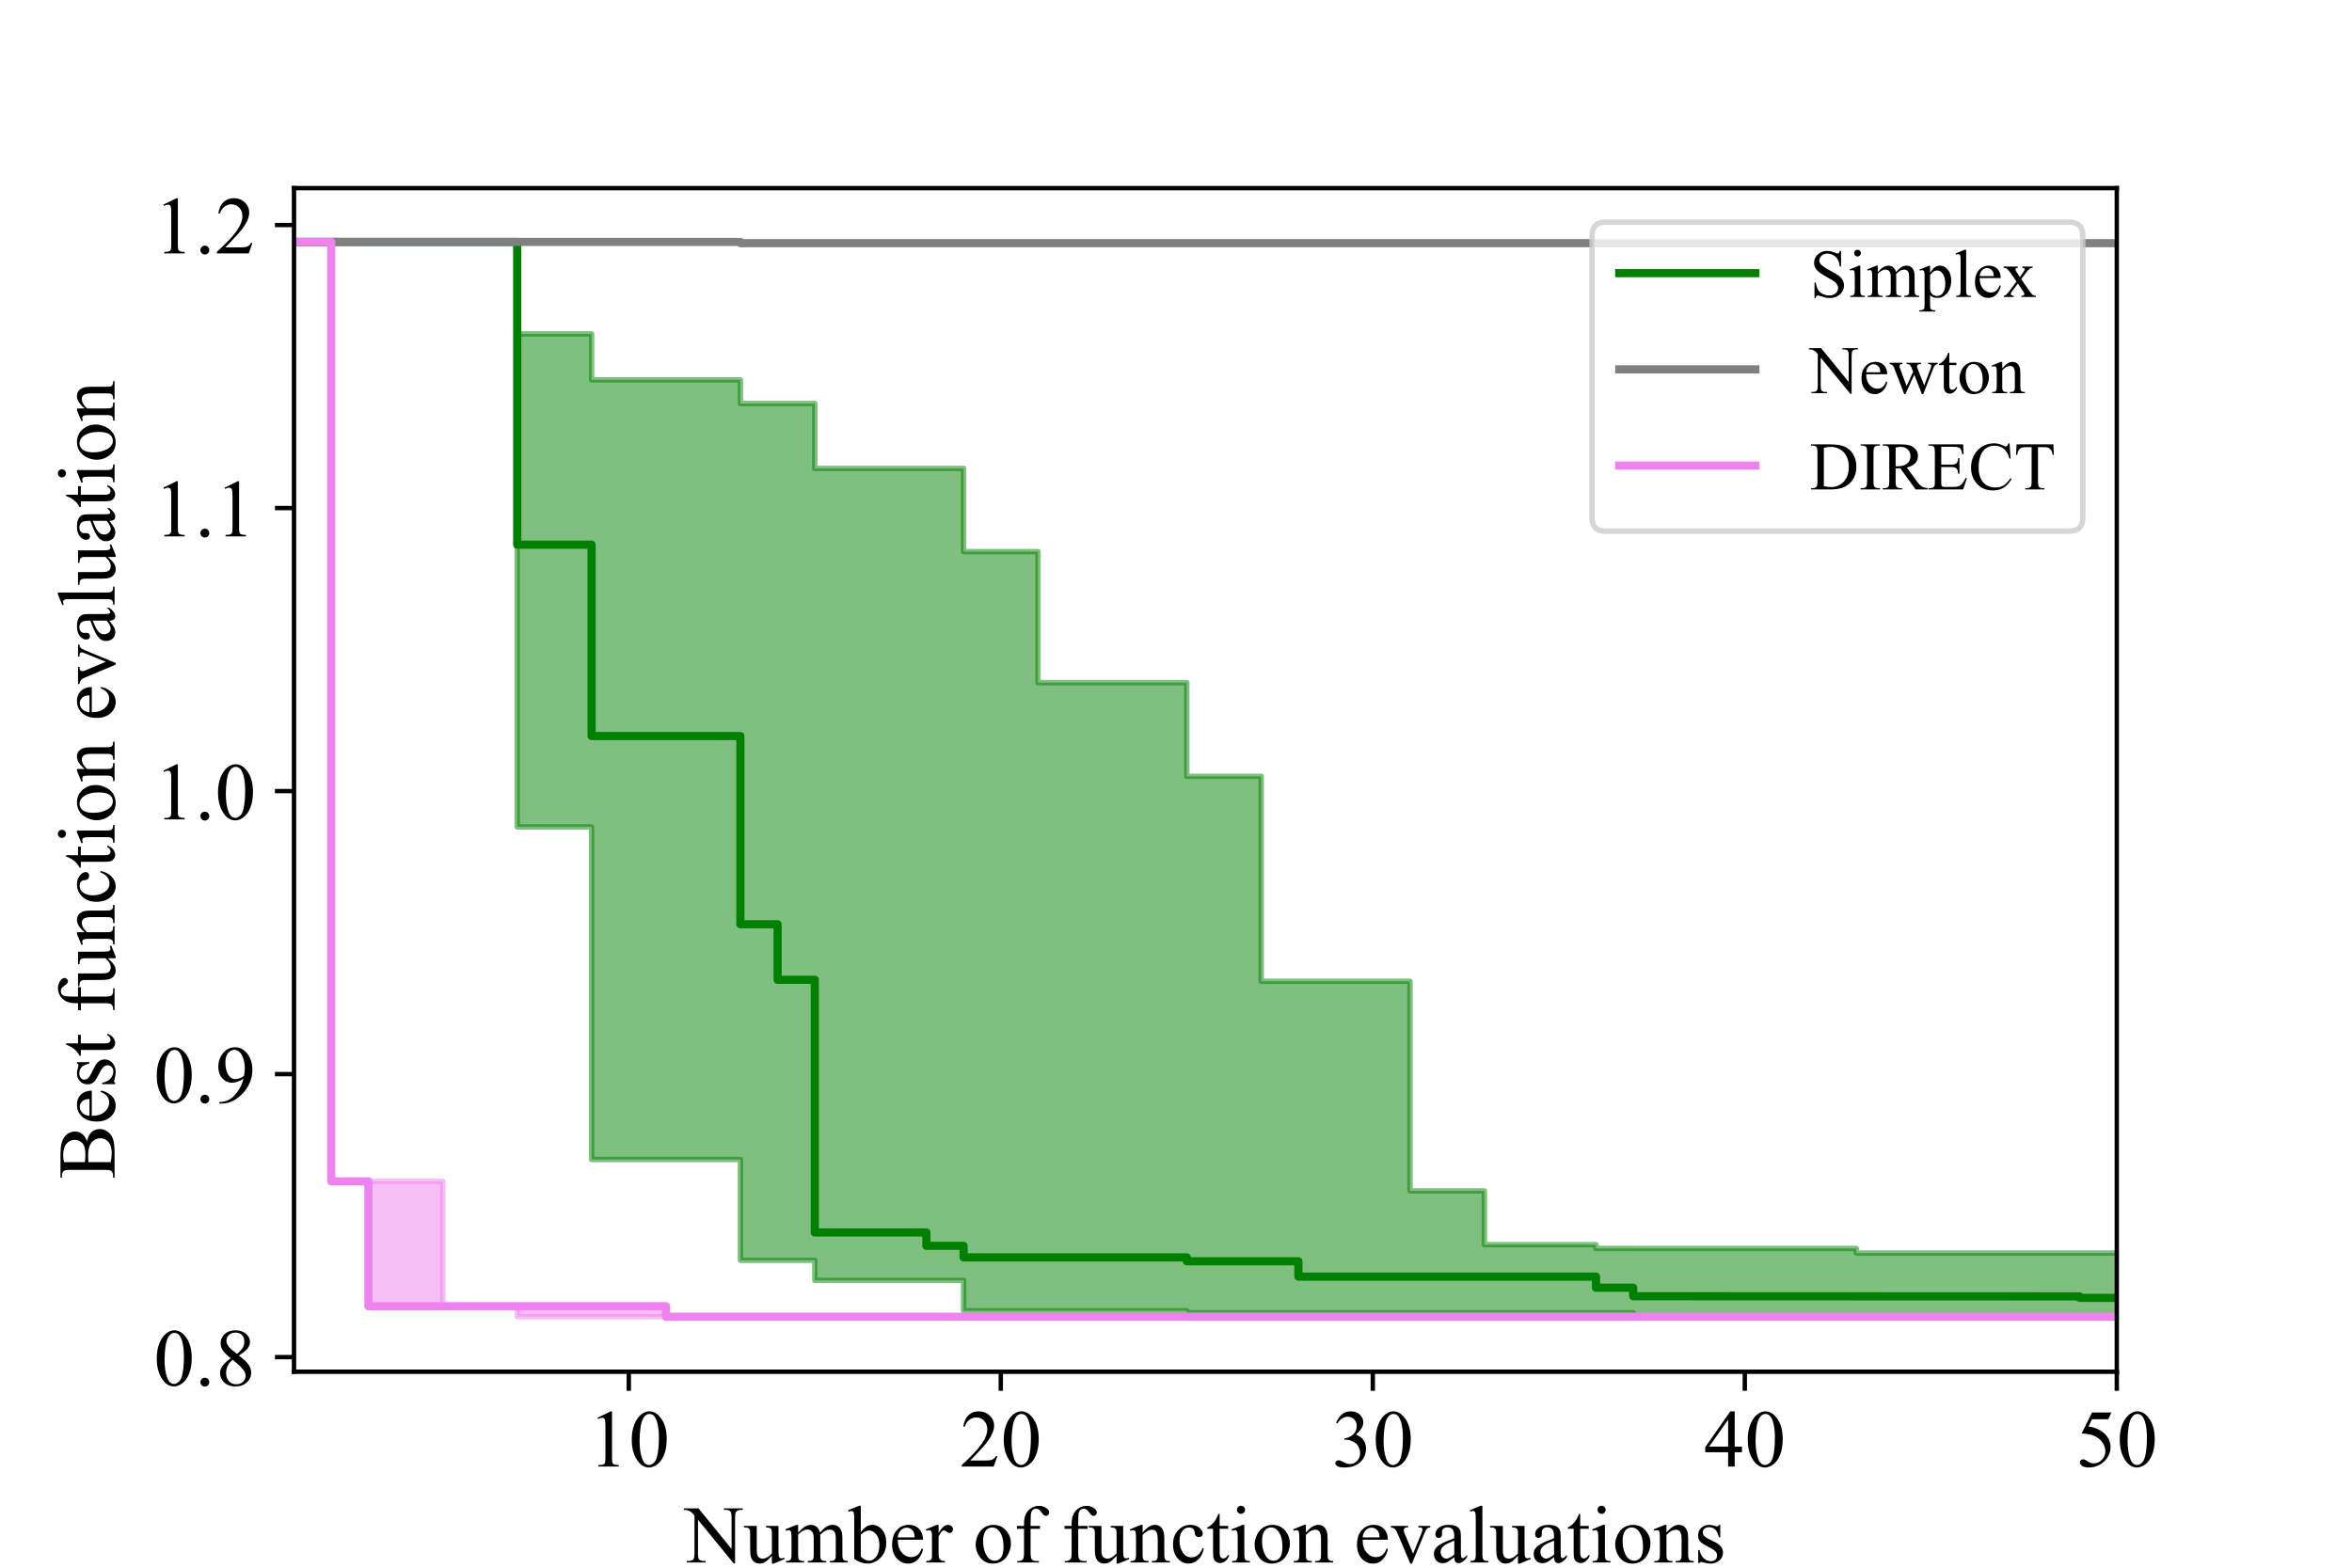<?xml version="1.0" encoding="utf-8" standalone="no"?>
<!DOCTYPE svg PUBLIC "-//W3C//DTD SVG 1.1//EN"
  "http://www.w3.org/Graphics/SVG/1.1/DTD/svg11.dtd">
<!-- Created with matplotlib (https://matplotlib.org/) -->
<svg height="288pt" version="1.1" viewBox="0 0 432 288" width="432pt" xmlns="http://www.w3.org/2000/svg" xmlns:xlink="http://www.w3.org/1999/xlink">
 <defs>
  <style type="text/css">*{stroke-linecap:butt;stroke-linejoin:round;}</style>
 </defs>
 <g id="figure_1">
  <g id="patch_1">
   <path d="M 0 288 
L 432 288 
L 432 0 
L 0 0 
z
" style="fill:#ffffff;"/>
  </g>
  <g id="axes_1">
   <g id="patch_2">
    <path d="M 54 252 
L 388.8 252 
L 388.8 34.56 
L 54 34.56 
z
" style="fill:#ffffff;"/>
   </g>
   <g id="PolyCollection_1">
    <path clip-path="url(#p97342afcc3)" d="M 54 44.444 
L 54 44.444 
L 60.833 44.444 
L 60.833 44.444 
L 67.665 44.444 
L 67.665 44.444 
L 74.498 44.444 
L 74.498 44.444 
L 81.331 44.444 
L 81.331 44.444 
L 88.163 44.444 
L 88.163 44.444 
L 94.996 44.444 
L 94.996 151.907 
L 101.829 151.907 
L 101.829 151.907 
L 108.661 151.907 
L 108.661 213.015 
L 115.494 213.015 
L 115.494 213.015 
L 122.327 213.015 
L 122.327 213.015 
L 129.159 213.015 
L 129.159 213.015 
L 135.992 213.015 
L 135.992 231.532 
L 142.824 231.532 
L 142.824 231.532 
L 149.657 231.532 
L 149.657 235.22 
L 156.49 235.22 
L 156.49 235.22 
L 163.322 235.22 
L 163.322 235.22 
L 170.155 235.22 
L 170.155 235.22 
L 176.988 235.22 
L 176.988 240.799 
L 183.82 240.799 
L 183.82 240.799 
L 190.653 240.799 
L 190.653 240.799 
L 197.486 240.799 
L 197.486 240.799 
L 204.318 240.799 
L 204.318 240.799 
L 211.151 240.799 
L 211.151 240.799 
L 217.984 240.799 
L 217.984 241.163 
L 224.816 241.163 
L 224.816 241.163 
L 231.649 241.163 
L 231.649 241.163 
L 238.482 241.163 
L 238.482 241.163 
L 245.314 241.163 
L 245.314 241.163 
L 252.147 241.163 
L 252.147 241.163 
L 258.98 241.163 
L 258.98 241.163 
L 265.812 241.163 
L 265.812 241.163 
L 272.645 241.163 
L 272.645 241.163 
L 279.478 241.163 
L 279.478 241.163 
L 286.31 241.163 
L 286.31 241.163 
L 293.143 241.163 
L 293.143 241.163 
L 299.976 241.163 
L 299.976 241.915 
L 306.808 241.915 
L 306.808 241.915 
L 313.641 241.915 
L 313.641 241.915 
L 320.473 241.915 
L 320.473 241.915 
L 327.306 241.915 
L 327.306 241.915 
L 334.139 241.915 
L 334.139 241.915 
L 340.971 241.915 
L 340.971 241.915 
L 347.804 241.915 
L 347.804 241.915 
L 354.637 241.915 
L 354.637 241.915 
L 361.469 241.915 
L 361.469 241.915 
L 368.302 241.915 
L 368.302 241.915 
L 375.135 241.915 
L 375.135 242.116 
L 381.967 242.116 
L 381.967 242.116 
L 388.8 242.116 
L 388.8 242.116 
L 395.633 242.116 
L 395.633 242.116 
L 402.465 242.116 
L 402.465 242.116 
L 409.298 242.116 
L 409.298 242.116 
L 416.131 242.116 
L 416.131 242.116 
L 422.963 242.116 
L 422.963 242.116 
L 429.796 242.116 
L 429.796 242.116 
L 436.629 242.116 
L 436.629 242.116 
L 443.461 242.116 
L 443.461 242.116 
L 450.294 242.116 
L 450.294 242.116 
L 457.127 242.116 
L 457.127 242.116 
L 463.959 242.116 
L 463.959 242.116 
L 470.792 242.116 
L 470.792 242.116 
L 477.624 242.116 
L 477.624 242.116 
L 484.457 242.116 
L 484.457 242.116 
L 491.29 242.116 
L 491.29 242.116 
L 498.122 242.116 
L 498.122 242.116 
L 504.955 242.116 
L 504.955 242.116 
L 511.788 242.116 
L 511.788 242.116 
L 518.62 242.116 
L 518.62 242.116 
L 525.453 242.116 
L 525.453 242.116 
L 532.286 242.116 
L 532.286 242.116 
L 539.118 242.116 
L 539.118 242.116 
L 545.951 242.116 
L 545.951 242.116 
L 552.784 242.116 
L 552.784 242.116 
L 559.616 242.116 
L 559.616 242.116 
L 566.449 242.116 
L 566.449 242.116 
L 573.282 242.116 
L 573.282 242.116 
L 580.114 242.116 
L 580.114 242.116 
L 586.947 242.116 
L 586.947 242.116 
L 593.78 242.116 
L 593.78 242.116 
L 600.612 242.116 
L 600.612 242.116 
L 607.445 242.116 
L 607.445 242.116 
L 614.278 242.116 
L 614.278 242.116 
L 621.11 242.116 
L 621.11 242.116 
L 627.943 242.116 
L 627.943 242.116 
L 634.776 242.116 
L 634.776 242.116 
L 641.608 242.116 
L 641.608 242.116 
L 648.441 242.116 
L 648.441 242.116 
L 655.273 242.116 
L 655.273 242.116 
L 662.106 242.116 
L 662.106 242.116 
L 668.939 242.116 
L 668.939 242.116 
L 675.771 242.116 
L 675.771 242.116 
L 682.604 242.116 
L 682.604 242.116 
L 689.437 242.116 
L 689.437 242.116 
L 696.269 242.116 
L 696.269 242.116 
L 703.102 242.116 
L 703.102 242.116 
L 709.935 242.116 
L 709.935 242.116 
L 716.767 242.116 
L 716.767 242.116 
L 723.6 242.116 
L 723.6 242.116 
L 730.433 242.116 
L 730.433 242.116 
L 730.433 230.196 
L 730.433 230.196 
L 730.433 230.196 
L 723.6 230.196 
L 723.6 230.196 
L 716.767 230.196 
L 716.767 230.196 
L 709.935 230.196 
L 709.935 230.196 
L 703.102 230.196 
L 703.102 230.196 
L 696.269 230.196 
L 696.269 230.196 
L 689.437 230.196 
L 689.437 230.196 
L 682.604 230.196 
L 682.604 230.196 
L 675.771 230.196 
L 675.771 230.196 
L 668.939 230.196 
L 668.939 230.196 
L 662.106 230.196 
L 662.106 230.196 
L 655.273 230.196 
L 655.273 230.196 
L 648.441 230.196 
L 648.441 230.196 
L 641.608 230.196 
L 641.608 230.196 
L 634.776 230.196 
L 634.776 230.196 
L 627.943 230.196 
L 627.943 230.196 
L 621.11 230.196 
L 621.11 230.196 
L 614.278 230.196 
L 614.278 230.196 
L 607.445 230.196 
L 607.445 230.196 
L 600.612 230.196 
L 600.612 230.196 
L 593.78 230.196 
L 593.78 230.196 
L 586.947 230.196 
L 586.947 230.196 
L 580.114 230.196 
L 580.114 230.196 
L 573.282 230.196 
L 573.282 230.196 
L 566.449 230.196 
L 566.449 230.196 
L 559.616 230.196 
L 559.616 230.196 
L 552.784 230.196 
L 552.784 230.196 
L 545.951 230.196 
L 545.951 230.196 
L 539.118 230.196 
L 539.118 230.196 
L 532.286 230.196 
L 532.286 230.196 
L 525.453 230.196 
L 525.453 230.196 
L 518.62 230.196 
L 518.62 230.196 
L 511.788 230.196 
L 511.788 230.196 
L 504.955 230.196 
L 504.955 230.196 
L 498.122 230.196 
L 498.122 230.196 
L 491.29 230.196 
L 491.29 230.196 
L 484.457 230.196 
L 484.457 230.196 
L 477.624 230.196 
L 477.624 230.196 
L 470.792 230.196 
L 470.792 230.196 
L 463.959 230.196 
L 463.959 230.196 
L 457.127 230.196 
L 457.127 230.196 
L 450.294 230.196 
L 450.294 230.196 
L 443.461 230.196 
L 443.461 230.196 
L 436.629 230.196 
L 436.629 230.196 
L 429.796 230.196 
L 429.796 230.196 
L 422.963 230.196 
L 422.963 230.196 
L 416.131 230.196 
L 416.131 230.196 
L 409.298 230.196 
L 409.298 230.196 
L 402.465 230.196 
L 402.465 230.196 
L 395.633 230.196 
L 395.633 230.196 
L 388.8 230.196 
L 388.8 230.196 
L 381.967 230.196 
L 381.967 230.196 
L 375.135 230.196 
L 375.135 230.196 
L 368.302 230.196 
L 368.302 230.196 
L 361.469 230.196 
L 361.469 230.196 
L 354.637 230.196 
L 354.637 230.196 
L 347.804 230.196 
L 347.804 230.196 
L 340.971 230.196 
L 340.971 229.352 
L 334.139 229.352 
L 334.139 229.352 
L 327.306 229.352 
L 327.306 229.352 
L 320.473 229.352 
L 320.473 229.352 
L 313.641 229.352 
L 313.641 229.352 
L 306.808 229.352 
L 306.808 229.352 
L 299.976 229.352 
L 299.976 229.344 
L 293.143 229.344 
L 293.143 228.658 
L 286.31 228.658 
L 286.31 228.658 
L 279.478 228.658 
L 279.478 228.658 
L 272.645 228.658 
L 272.645 218.776 
L 265.812 218.776 
L 265.812 218.776 
L 258.98 218.776 
L 258.98 180.269 
L 252.147 180.269 
L 252.147 180.269 
L 245.314 180.269 
L 245.314 180.269 
L 238.482 180.269 
L 238.482 180.269 
L 231.649 180.269 
L 231.649 142.617 
L 224.816 142.617 
L 224.816 142.617 
L 217.984 142.617 
L 217.984 125.403 
L 211.151 125.403 
L 211.151 125.403 
L 204.318 125.403 
L 204.318 125.403 
L 197.486 125.403 
L 197.486 125.403 
L 190.653 125.403 
L 190.653 101.337 
L 183.82 101.337 
L 183.82 101.337 
L 176.988 101.337 
L 176.988 86.055 
L 170.155 86.055 
L 170.155 86.055 
L 163.322 86.055 
L 163.322 86.055 
L 156.49 86.055 
L 156.49 86.055 
L 149.657 86.055 
L 149.657 74.141 
L 142.824 74.141 
L 142.824 74.141 
L 135.992 74.141 
L 135.992 69.789 
L 129.159 69.789 
L 129.159 69.789 
L 122.327 69.789 
L 122.327 69.789 
L 115.494 69.789 
L 115.494 69.789 
L 108.661 69.789 
L 108.661 61.336 
L 101.829 61.336 
L 101.829 61.336 
L 94.996 61.336 
L 94.996 44.444 
L 88.163 44.444 
L 88.163 44.444 
L 81.331 44.444 
L 81.331 44.444 
L 74.498 44.444 
L 74.498 44.444 
L 67.665 44.444 
L 67.665 44.444 
L 60.833 44.444 
L 60.833 44.444 
L 54 44.444 
z
" style="fill:#008000;fill-opacity:0.5;stroke:#008000;stroke-opacity:0.5;"/>
   </g>
   <g id="PolyCollection_2">
    <path clip-path="url(#p97342afcc3)" d="M 54 44.444 
L 54 44.444 
L 60.833 44.444 
L 60.833 44.444 
L 67.665 44.444 
L 67.665 44.444 
L 74.498 44.444 
L 74.498 44.444 
L 81.331 44.444 
L 81.331 44.444 
L 88.163 44.444 
L 88.163 44.444 
L 94.996 44.444 
L 94.996 44.444 
L 101.829 44.444 
L 101.829 44.444 
L 108.661 44.444 
L 108.661 44.444 
L 115.494 44.444 
L 115.494 44.444 
L 122.327 44.444 
L 122.327 44.444 
L 129.159 44.444 
L 129.159 44.444 
L 135.992 44.444 
L 135.992 44.672 
L 142.824 44.672 
L 142.824 44.672 
L 149.657 44.672 
L 149.657 44.672 
L 156.49 44.672 
L 156.49 44.672 
L 163.322 44.672 
L 163.322 44.672 
L 170.155 44.672 
L 170.155 44.672 
L 176.988 44.672 
L 176.988 44.672 
L 183.82 44.672 
L 183.82 44.672 
L 190.653 44.672 
L 190.653 44.672 
L 197.486 44.672 
L 197.486 44.672 
L 204.318 44.672 
L 204.318 44.672 
L 211.151 44.672 
L 211.151 44.672 
L 217.984 44.672 
L 217.984 44.672 
L 224.816 44.672 
L 224.816 44.672 
L 231.649 44.672 
L 231.649 44.672 
L 238.482 44.672 
L 238.482 44.672 
L 245.314 44.672 
L 245.314 44.672 
L 252.147 44.672 
L 252.147 44.672 
L 258.98 44.672 
L 258.98 44.672 
L 265.812 44.672 
L 265.812 44.672 
L 272.645 44.672 
L 272.645 44.672 
L 279.478 44.672 
L 279.478 44.672 
L 286.31 44.672 
L 286.31 44.672 
L 293.143 44.672 
L 293.143 44.672 
L 299.976 44.672 
L 299.976 44.672 
L 306.808 44.672 
L 306.808 44.672 
L 313.641 44.672 
L 313.641 44.672 
L 320.473 44.672 
L 320.473 44.672 
L 327.306 44.672 
L 327.306 44.672 
L 334.139 44.672 
L 334.139 44.672 
L 340.971 44.672 
L 340.971 44.672 
L 347.804 44.672 
L 347.804 44.672 
L 354.637 44.672 
L 354.637 44.672 
L 361.469 44.672 
L 361.469 44.672 
L 368.302 44.672 
L 368.302 44.672 
L 375.135 44.672 
L 375.135 44.672 
L 381.967 44.672 
L 381.967 44.672 
L 388.8 44.672 
L 388.8 44.672 
L 395.633 44.672 
L 395.633 44.672 
L 402.465 44.672 
L 402.465 44.672 
L 409.298 44.672 
L 409.298 44.672 
L 416.131 44.672 
L 416.131 44.672 
L 422.963 44.672 
L 422.963 44.672 
L 429.796 44.672 
L 429.796 44.672 
L 436.629 44.672 
L 436.629 44.672 
L 443.461 44.672 
L 443.461 44.672 
L 450.294 44.672 
L 450.294 44.672 
L 457.127 44.672 
L 457.127 44.672 
L 463.959 44.672 
L 463.959 44.672 
L 470.792 44.672 
L 470.792 44.672 
L 477.624 44.672 
L 477.624 44.672 
L 484.457 44.672 
L 484.457 44.672 
L 491.29 44.672 
L 491.29 44.672 
L 498.122 44.672 
L 498.122 44.672 
L 504.955 44.672 
L 504.955 44.672 
L 511.788 44.672 
L 511.788 44.672 
L 518.62 44.672 
L 518.62 44.672 
L 525.453 44.672 
L 525.453 44.672 
L 532.286 44.672 
L 532.286 44.672 
L 539.118 44.672 
L 539.118 44.672 
L 545.951 44.672 
L 545.951 44.672 
L 552.784 44.672 
L 552.784 44.672 
L 559.616 44.672 
L 559.616 44.672 
L 566.449 44.672 
L 566.449 44.672 
L 573.282 44.672 
L 573.282 44.672 
L 580.114 44.672 
L 580.114 44.672 
L 586.947 44.672 
L 586.947 44.672 
L 593.78 44.672 
L 593.78 44.672 
L 600.612 44.672 
L 600.612 44.672 
L 607.445 44.672 
L 607.445 44.672 
L 614.278 44.672 
L 614.278 44.672 
L 621.11 44.672 
L 621.11 44.672 
L 627.943 44.672 
L 627.943 44.672 
L 634.776 44.672 
L 634.776 44.672 
L 641.608 44.672 
L 641.608 44.672 
L 648.441 44.672 
L 648.441 44.672 
L 655.273 44.672 
L 655.273 44.672 
L 662.106 44.672 
L 662.106 44.672 
L 668.939 44.672 
L 668.939 44.672 
L 675.771 44.672 
L 675.771 44.672 
L 682.604 44.672 
L 682.604 44.672 
L 689.437 44.672 
L 689.437 44.672 
L 696.269 44.672 
L 696.269 44.672 
L 703.102 44.672 
L 703.102 44.672 
L 709.935 44.672 
L 709.935 44.672 
L 716.767 44.672 
L 716.767 44.672 
L 723.6 44.672 
L 723.6 44.672 
L 730.433 44.672 
L 730.433 44.672 
L 730.433 44.672 
L 730.433 44.672 
L 730.433 44.672 
L 723.6 44.672 
L 723.6 44.672 
L 716.767 44.672 
L 716.767 44.672 
L 709.935 44.672 
L 709.935 44.672 
L 703.102 44.672 
L 703.102 44.672 
L 696.269 44.672 
L 696.269 44.672 
L 689.437 44.672 
L 689.437 44.672 
L 682.604 44.672 
L 682.604 44.672 
L 675.771 44.672 
L 675.771 44.672 
L 668.939 44.672 
L 668.939 44.672 
L 662.106 44.672 
L 662.106 44.672 
L 655.273 44.672 
L 655.273 44.672 
L 648.441 44.672 
L 648.441 44.672 
L 641.608 44.672 
L 641.608 44.672 
L 634.776 44.672 
L 634.776 44.672 
L 627.943 44.672 
L 627.943 44.672 
L 621.11 44.672 
L 621.11 44.672 
L 614.278 44.672 
L 614.278 44.672 
L 607.445 44.672 
L 607.445 44.672 
L 600.612 44.672 
L 600.612 44.672 
L 593.78 44.672 
L 593.78 44.672 
L 586.947 44.672 
L 586.947 44.672 
L 580.114 44.672 
L 580.114 44.672 
L 573.282 44.672 
L 573.282 44.672 
L 566.449 44.672 
L 566.449 44.672 
L 559.616 44.672 
L 559.616 44.672 
L 552.784 44.672 
L 552.784 44.672 
L 545.951 44.672 
L 545.951 44.672 
L 539.118 44.672 
L 539.118 44.672 
L 532.286 44.672 
L 532.286 44.672 
L 525.453 44.672 
L 525.453 44.672 
L 518.62 44.672 
L 518.62 44.672 
L 511.788 44.672 
L 511.788 44.672 
L 504.955 44.672 
L 504.955 44.672 
L 498.122 44.672 
L 498.122 44.672 
L 491.29 44.672 
L 491.29 44.672 
L 484.457 44.672 
L 484.457 44.672 
L 477.624 44.672 
L 477.624 44.672 
L 470.792 44.672 
L 470.792 44.672 
L 463.959 44.672 
L 463.959 44.672 
L 457.127 44.672 
L 457.127 44.672 
L 450.294 44.672 
L 450.294 44.672 
L 443.461 44.672 
L 443.461 44.672 
L 436.629 44.672 
L 436.629 44.672 
L 429.796 44.672 
L 429.796 44.672 
L 422.963 44.672 
L 422.963 44.672 
L 416.131 44.672 
L 416.131 44.672 
L 409.298 44.672 
L 409.298 44.672 
L 402.465 44.672 
L 402.465 44.672 
L 395.633 44.672 
L 395.633 44.672 
L 388.8 44.672 
L 388.8 44.672 
L 381.967 44.672 
L 381.967 44.672 
L 375.135 44.672 
L 375.135 44.672 
L 368.302 44.672 
L 368.302 44.672 
L 361.469 44.672 
L 361.469 44.672 
L 354.637 44.672 
L 354.637 44.672 
L 347.804 44.672 
L 347.804 44.672 
L 340.971 44.672 
L 340.971 44.672 
L 334.139 44.672 
L 334.139 44.672 
L 327.306 44.672 
L 327.306 44.672 
L 320.473 44.672 
L 320.473 44.672 
L 313.641 44.672 
L 313.641 44.672 
L 306.808 44.672 
L 306.808 44.672 
L 299.976 44.672 
L 299.976 44.672 
L 293.143 44.672 
L 293.143 44.672 
L 286.31 44.672 
L 286.31 44.672 
L 279.478 44.672 
L 279.478 44.672 
L 272.645 44.672 
L 272.645 44.672 
L 265.812 44.672 
L 265.812 44.672 
L 258.98 44.672 
L 258.98 44.672 
L 252.147 44.672 
L 252.147 44.672 
L 245.314 44.672 
L 245.314 44.672 
L 238.482 44.672 
L 238.482 44.672 
L 231.649 44.672 
L 231.649 44.672 
L 224.816 44.672 
L 224.816 44.672 
L 217.984 44.672 
L 217.984 44.672 
L 211.151 44.672 
L 211.151 44.672 
L 204.318 44.672 
L 204.318 44.672 
L 197.486 44.672 
L 197.486 44.672 
L 190.653 44.672 
L 190.653 44.672 
L 183.82 44.672 
L 183.82 44.672 
L 176.988 44.672 
L 176.988 44.672 
L 170.155 44.672 
L 170.155 44.672 
L 163.322 44.672 
L 163.322 44.672 
L 156.49 44.672 
L 156.49 44.672 
L 149.657 44.672 
L 149.657 44.672 
L 142.824 44.672 
L 142.824 44.672 
L 135.992 44.672 
L 135.992 44.444 
L 129.159 44.444 
L 129.159 44.444 
L 122.327 44.444 
L 122.327 44.444 
L 115.494 44.444 
L 115.494 44.444 
L 108.661 44.444 
L 108.661 44.444 
L 101.829 44.444 
L 101.829 44.444 
L 94.996 44.444 
L 94.996 44.444 
L 88.163 44.444 
L 88.163 44.444 
L 81.331 44.444 
L 81.331 44.444 
L 74.498 44.444 
L 74.498 44.444 
L 67.665 44.444 
L 67.665 44.444 
L 60.833 44.444 
L 60.833 44.444 
L 54 44.444 
z
" style="fill:#808080;fill-opacity:0.5;stroke:#808080;stroke-opacity:0.5;"/>
   </g>
   <g id="PolyCollection_3">
    <path clip-path="url(#p97342afcc3)" d="M 54 44.444 
L 54 44.444 
L 60.833 44.444 
L 60.833 217.023 
L 67.665 217.023 
L 67.665 239.968 
L 74.498 239.968 
L 74.498 239.968 
L 81.331 239.968 
L 81.331 239.968 
L 88.163 239.968 
L 88.163 239.968 
L 94.996 239.968 
L 94.996 241.9 
L 101.829 241.9 
L 101.829 241.9 
L 108.661 241.9 
L 108.661 241.9 
L 115.494 241.9 
L 115.494 241.9 
L 122.327 241.9 
L 122.327 241.9 
L 129.159 241.9 
L 129.159 241.9 
L 135.992 241.9 
L 135.992 241.9 
L 142.824 241.9 
L 142.824 241.9 
L 149.657 241.9 
L 149.657 241.9 
L 156.49 241.9 
L 156.49 241.9 
L 163.322 241.9 
L 163.322 241.9 
L 170.155 241.9 
L 170.155 241.9 
L 176.988 241.9 
L 176.988 241.9 
L 183.82 241.9 
L 183.82 241.9 
L 190.653 241.9 
L 190.653 241.9 
L 197.486 241.9 
L 197.486 241.9 
L 204.318 241.9 
L 204.318 241.9 
L 211.151 241.9 
L 211.151 241.9 
L 217.984 241.9 
L 217.984 241.9 
L 224.816 241.9 
L 224.816 241.9 
L 231.649 241.9 
L 231.649 241.9 
L 238.482 241.9 
L 238.482 241.9 
L 245.314 241.9 
L 245.314 241.9 
L 252.147 241.9 
L 252.147 241.9 
L 258.98 241.9 
L 258.98 241.9 
L 265.812 241.9 
L 265.812 241.9 
L 272.645 241.9 
L 272.645 241.9 
L 279.478 241.9 
L 279.478 241.9 
L 286.31 241.9 
L 286.31 241.9 
L 293.143 241.9 
L 293.143 241.9 
L 299.976 241.9 
L 299.976 241.9 
L 306.808 241.9 
L 306.808 241.9 
L 313.641 241.9 
L 313.641 241.9 
L 320.473 241.9 
L 320.473 241.9 
L 327.306 241.9 
L 327.306 241.9 
L 334.139 241.9 
L 334.139 241.9 
L 340.971 241.9 
L 340.971 241.9 
L 347.804 241.9 
L 347.804 241.938 
L 354.637 241.938 
L 354.637 241.938 
L 361.469 241.938 
L 361.469 241.938 
L 368.302 241.938 
L 368.302 241.938 
L 375.135 241.938 
L 375.135 241.938 
L 381.967 241.938 
L 381.967 241.938 
L 388.8 241.938 
L 388.8 241.938 
L 395.633 241.938 
L 395.633 241.938 
L 402.465 241.938 
L 402.465 241.938 
L 409.298 241.938 
L 409.298 241.938 
L 416.131 241.938 
L 416.131 241.938 
L 422.963 241.938 
L 422.963 241.938 
L 429.796 241.938 
L 429.796 241.938 
L 436.629 241.938 
L 436.629 241.938 
L 443.461 241.938 
L 443.461 241.938 
L 450.294 241.938 
L 450.294 241.938 
L 457.127 241.938 
L 457.127 241.938 
L 463.959 241.938 
L 463.959 241.938 
L 470.792 241.938 
L 470.792 241.938 
L 477.624 241.938 
L 477.624 241.938 
L 484.457 241.938 
L 484.457 241.938 
L 491.29 241.938 
L 491.29 241.938 
L 498.122 241.938 
L 498.122 241.938 
L 504.955 241.938 
L 504.955 241.938 
L 511.788 241.938 
L 511.788 241.938 
L 518.62 241.938 
L 518.62 241.938 
L 525.453 241.938 
L 525.453 241.938 
L 532.286 241.938 
L 532.286 241.938 
L 539.118 241.938 
L 539.118 241.938 
L 545.951 241.938 
L 545.951 241.938 
L 552.784 241.938 
L 552.784 241.938 
L 559.616 241.938 
L 559.616 241.938 
L 566.449 241.938 
L 566.449 241.938 
L 573.282 241.938 
L 573.282 241.938 
L 580.114 241.938 
L 580.114 241.938 
L 586.947 241.938 
L 586.947 241.938 
L 593.78 241.938 
L 593.78 241.938 
L 600.612 241.938 
L 600.612 241.938 
L 607.445 241.938 
L 607.445 241.938 
L 614.278 241.938 
L 614.278 241.938 
L 621.11 241.938 
L 621.11 241.938 
L 627.943 241.938 
L 627.943 241.938 
L 634.776 241.938 
L 634.776 241.938 
L 641.608 241.938 
L 641.608 241.938 
L 648.441 241.938 
L 648.441 241.938 
L 655.273 241.938 
L 655.273 241.938 
L 662.106 241.938 
L 662.106 241.938 
L 668.939 241.938 
L 668.939 241.938 
L 675.771 241.938 
L 675.771 241.938 
L 682.604 241.938 
L 682.604 241.938 
L 689.437 241.938 
L 689.437 241.938 
L 696.269 241.938 
L 696.269 241.938 
L 703.102 241.938 
L 703.102 241.938 
L 709.935 241.938 
L 709.935 241.938 
L 716.767 241.938 
L 716.767 241.938 
L 723.6 241.938 
L 723.6 241.938 
L 730.433 241.938 
L 730.433 241.938 
L 730.433 241.9 
L 730.433 241.9 
L 730.433 241.9 
L 723.6 241.9 
L 723.6 241.9 
L 716.767 241.9 
L 716.767 241.9 
L 709.935 241.9 
L 709.935 241.9 
L 703.102 241.9 
L 703.102 241.9 
L 696.269 241.9 
L 696.269 241.9 
L 689.437 241.9 
L 689.437 241.9 
L 682.604 241.9 
L 682.604 241.9 
L 675.771 241.9 
L 675.771 241.9 
L 668.939 241.9 
L 668.939 241.9 
L 662.106 241.9 
L 662.106 241.9 
L 655.273 241.9 
L 655.273 241.9 
L 648.441 241.9 
L 648.441 241.9 
L 641.608 241.9 
L 641.608 241.9 
L 634.776 241.9 
L 634.776 241.9 
L 627.943 241.9 
L 627.943 241.9 
L 621.11 241.9 
L 621.11 241.9 
L 614.278 241.9 
L 614.278 241.9 
L 607.445 241.9 
L 607.445 241.9 
L 600.612 241.9 
L 600.612 241.9 
L 593.78 241.9 
L 593.78 241.9 
L 586.947 241.9 
L 586.947 241.9 
L 580.114 241.9 
L 580.114 241.9 
L 573.282 241.9 
L 573.282 241.9 
L 566.449 241.9 
L 566.449 241.9 
L 559.616 241.9 
L 559.616 241.9 
L 552.784 241.9 
L 552.784 241.9 
L 545.951 241.9 
L 545.951 241.9 
L 539.118 241.9 
L 539.118 241.9 
L 532.286 241.9 
L 532.286 241.9 
L 525.453 241.9 
L 525.453 241.9 
L 518.62 241.9 
L 518.62 241.9 
L 511.788 241.9 
L 511.788 241.9 
L 504.955 241.9 
L 504.955 241.9 
L 498.122 241.9 
L 498.122 241.9 
L 491.29 241.9 
L 491.29 241.9 
L 484.457 241.9 
L 484.457 241.9 
L 477.624 241.9 
L 477.624 241.9 
L 470.792 241.9 
L 470.792 241.9 
L 463.959 241.9 
L 463.959 241.9 
L 457.127 241.9 
L 457.127 241.9 
L 450.294 241.9 
L 450.294 241.9 
L 443.461 241.9 
L 443.461 241.9 
L 436.629 241.9 
L 436.629 241.9 
L 429.796 241.9 
L 429.796 241.9 
L 422.963 241.9 
L 422.963 241.9 
L 416.131 241.9 
L 416.131 241.9 
L 409.298 241.9 
L 409.298 241.9 
L 402.465 241.9 
L 402.465 241.9 
L 395.633 241.9 
L 395.633 241.9 
L 388.8 241.9 
L 388.8 241.9 
L 381.967 241.9 
L 381.967 241.9 
L 375.135 241.9 
L 375.135 241.9 
L 368.302 241.9 
L 368.302 241.9 
L 361.469 241.9 
L 361.469 241.9 
L 354.637 241.9 
L 354.637 241.9 
L 347.804 241.9 
L 347.804 241.9 
L 340.971 241.9 
L 340.971 241.9 
L 334.139 241.9 
L 334.139 241.9 
L 327.306 241.9 
L 327.306 241.9 
L 320.473 241.9 
L 320.473 241.9 
L 313.641 241.9 
L 313.641 241.9 
L 306.808 241.9 
L 306.808 241.9 
L 299.976 241.9 
L 299.976 241.9 
L 293.143 241.9 
L 293.143 241.9 
L 286.31 241.9 
L 286.31 241.9 
L 279.478 241.9 
L 279.478 241.9 
L 272.645 241.9 
L 272.645 241.9 
L 265.812 241.9 
L 265.812 241.9 
L 258.98 241.9 
L 258.98 241.9 
L 252.147 241.9 
L 252.147 241.9 
L 245.314 241.9 
L 245.314 241.9 
L 238.482 241.9 
L 238.482 241.9 
L 231.649 241.9 
L 231.649 241.9 
L 224.816 241.9 
L 224.816 241.9 
L 217.984 241.9 
L 217.984 241.9 
L 211.151 241.9 
L 211.151 241.9 
L 204.318 241.9 
L 204.318 241.9 
L 197.486 241.9 
L 197.486 241.9 
L 190.653 241.9 
L 190.653 241.9 
L 183.82 241.9 
L 183.82 241.9 
L 176.988 241.9 
L 176.988 241.9 
L 170.155 241.9 
L 170.155 241.9 
L 163.322 241.9 
L 163.322 241.9 
L 156.49 241.9 
L 156.49 241.9 
L 149.657 241.9 
L 149.657 241.9 
L 142.824 241.9 
L 142.824 241.9 
L 135.992 241.9 
L 135.992 241.9 
L 129.159 241.9 
L 129.159 241.9 
L 122.327 241.9 
L 122.327 239.968 
L 115.494 239.968 
L 115.494 239.968 
L 108.661 239.968 
L 108.661 239.968 
L 101.829 239.968 
L 101.829 239.968 
L 94.996 239.968 
L 94.996 239.968 
L 88.163 239.968 
L 88.163 239.968 
L 81.331 239.968 
L 81.331 217.023 
L 74.498 217.023 
L 74.498 217.023 
L 67.665 217.023 
L 67.665 217.023 
L 60.833 217.023 
L 60.833 44.444 
L 54 44.444 
z
" style="fill:#ee82ee;fill-opacity:0.5;stroke:#ee82ee;stroke-opacity:0.5;"/>
   </g>
   <g id="matplotlib.axis_1">
    <g id="xtick_1">
     <g id="line2d_1">
      <defs>
       <path d="M 0 0 
L 0 3.5 
" id="md580a118ff" style="stroke:#000000;stroke-width:0.8;"/>
      </defs>
      <g>
       <use style="stroke:#000000;stroke-width:0.8;" x="115.494" xlink:href="#md580a118ff" y="252"/>
      </g>
     </g>
     <g id="text_1">
      <!-- 10 -->
      <g transform="translate(107.994 269.416)scale(0.15 -0.15)">
       <defs>
        <path d="M 11.719 59.719 
L 27.828 67.578 
L 29.438 67.578 
L 29.438 11.672 
Q 29.438 6.109 29.906 4.734 
Q 30.375 3.375 31.828 2.641 
Q 33.297 1.906 37.797 1.812 
L 37.797 0 
L 12.891 0 
L 12.891 1.812 
Q 17.578 1.906 18.938 2.609 
Q 20.312 3.328 20.844 4.516 
Q 21.391 5.719 21.391 11.672 
L 21.391 47.406 
Q 21.391 54.641 20.906 56.688 
Q 20.562 58.25 19.656 58.984 
Q 18.75 59.719 17.484 59.719 
Q 15.672 59.719 12.453 58.203 
z
" id="TimesNewRomanPSMT-49"/>
        <path d="M 3.609 32.719 
Q 3.609 44.047 7.031 52.219 
Q 10.453 60.406 16.109 64.406 
Q 20.516 67.578 25.203 67.578 
Q 32.812 67.578 38.875 59.812 
Q 46.438 50.203 46.438 33.734 
Q 46.438 22.219 43.109 14.156 
Q 39.797 6.109 34.641 2.469 
Q 29.5 -1.172 24.703 -1.172 
Q 15.234 -1.172 8.938 10.016 
Q 3.609 19.438 3.609 32.719 
z
M 13.188 31.5 
Q 13.188 17.828 16.547 9.188 
Q 19.344 1.906 24.859 1.906 
Q 27.484 1.906 30.312 4.266 
Q 33.156 6.641 34.625 12.203 
Q 36.859 20.609 36.859 35.891 
Q 36.859 47.219 34.516 54.781 
Q 32.766 60.406 29.984 62.75 
Q 27.984 64.359 25.141 64.359 
Q 21.828 64.359 19.234 61.375 
Q 15.719 57.328 14.453 48.625 
Q 13.188 39.938 13.188 31.5 
z
" id="TimesNewRomanPSMT-48"/>
       </defs>
       <use xlink:href="#TimesNewRomanPSMT-49"/>
       <use x="50" xlink:href="#TimesNewRomanPSMT-48"/>
      </g>
     </g>
    </g>
    <g id="xtick_2">
     <g id="line2d_2">
      <g>
       <use style="stroke:#000000;stroke-width:0.8;" x="183.82" xlink:href="#md580a118ff" y="252"/>
      </g>
     </g>
     <g id="text_2">
      <!-- 20 -->
      <g transform="translate(176.32 269.416)scale(0.15 -0.15)">
       <defs>
        <path d="M 45.844 12.75 
L 41.219 0 
L 2.156 0 
L 2.156 1.812 
Q 19.391 17.531 26.422 27.484 
Q 33.453 37.453 33.453 45.703 
Q 33.453 52 29.594 56.047 
Q 25.734 60.109 20.359 60.109 
Q 15.484 60.109 11.594 57.25 
Q 7.719 54.391 5.859 48.875 
L 4.047 48.875 
Q 5.281 57.906 10.328 62.734 
Q 15.375 67.578 22.953 67.578 
Q 31 67.578 36.391 62.406 
Q 41.797 57.234 41.797 50.203 
Q 41.797 45.172 39.453 40.141 
Q 35.844 32.234 27.734 23.391 
Q 15.578 10.109 12.547 7.375 
L 29.828 7.375 
Q 35.109 7.375 37.234 7.766 
Q 39.359 8.156 41.062 9.344 
Q 42.781 10.547 44.047 12.75 
z
" id="TimesNewRomanPSMT-50"/>
       </defs>
       <use xlink:href="#TimesNewRomanPSMT-50"/>
       <use x="50" xlink:href="#TimesNewRomanPSMT-48"/>
      </g>
     </g>
    </g>
    <g id="xtick_3">
     <g id="line2d_3">
      <g>
       <use style="stroke:#000000;stroke-width:0.8;" x="252.147" xlink:href="#md580a118ff" y="252"/>
      </g>
     </g>
     <g id="text_3">
      <!-- 30 -->
      <g transform="translate(244.647 269.416)scale(0.15 -0.15)">
       <defs>
        <path d="M 5.078 53.609 
Q 7.906 60.297 12.219 63.938 
Q 16.547 67.578 23 67.578 
Q 30.953 67.578 35.203 62.406 
Q 38.422 58.547 38.422 54.156 
Q 38.422 46.922 29.344 39.203 
Q 35.453 36.812 38.578 32.375 
Q 41.703 27.938 41.703 21.922 
Q 41.703 13.328 36.234 7.031 
Q 29.109 -1.172 15.578 -1.172 
Q 8.891 -1.172 6.469 0.484 
Q 4.047 2.156 4.047 4.047 
Q 4.047 5.469 5.188 6.547 
Q 6.344 7.625 7.953 7.625 
Q 9.188 7.625 10.453 7.234 
Q 11.281 6.984 14.203 5.438 
Q 17.141 3.906 18.266 3.609 
Q 20.062 3.078 22.125 3.078 
Q 27.094 3.078 30.781 6.938 
Q 34.469 10.797 34.469 16.062 
Q 34.469 19.922 32.766 23.578 
Q 31.5 26.312 29.984 27.734 
Q 27.875 29.688 24.219 31.266 
Q 20.562 32.859 16.75 32.859 
L 15.188 32.859 
L 15.188 34.328 
Q 19.047 34.812 22.922 37.109 
Q 26.812 39.406 28.562 42.625 
Q 30.328 45.844 30.328 49.703 
Q 30.328 54.734 27.172 57.828 
Q 24.031 60.938 19.344 60.938 
Q 11.766 60.938 6.688 52.828 
z
" id="TimesNewRomanPSMT-51"/>
       </defs>
       <use xlink:href="#TimesNewRomanPSMT-51"/>
       <use x="50" xlink:href="#TimesNewRomanPSMT-48"/>
      </g>
     </g>
    </g>
    <g id="xtick_4">
     <g id="line2d_4">
      <g>
       <use style="stroke:#000000;stroke-width:0.8;" x="320.473" xlink:href="#md580a118ff" y="252"/>
      </g>
     </g>
     <g id="text_4">
      <!-- 40 -->
      <g transform="translate(312.973 269.416)scale(0.15 -0.15)">
       <defs>
        <path d="M 46.531 24.422 
L 46.531 17.484 
L 37.641 17.484 
L 37.641 0 
L 29.594 0 
L 29.594 17.484 
L 1.562 17.484 
L 1.562 23.734 
L 32.281 67.578 
L 37.641 67.578 
L 37.641 24.422 
z
M 29.594 24.422 
L 29.594 57.281 
L 6.344 24.422 
z
" id="TimesNewRomanPSMT-52"/>
       </defs>
       <use xlink:href="#TimesNewRomanPSMT-52"/>
       <use x="50" xlink:href="#TimesNewRomanPSMT-48"/>
      </g>
     </g>
    </g>
    <g id="xtick_5">
     <g id="line2d_5">
      <g>
       <use style="stroke:#000000;stroke-width:0.8;" x="388.8" xlink:href="#md580a118ff" y="252"/>
      </g>
     </g>
     <g id="text_5">
      <!-- 50 -->
      <g transform="translate(381.3 269.416)scale(0.15 -0.15)">
       <defs>
        <path d="M 43.406 66.219 
L 39.594 57.906 
L 19.672 57.906 
L 15.328 49.031 
Q 28.266 47.125 35.844 39.406 
Q 42.328 32.766 42.328 23.781 
Q 42.328 18.562 40.203 14.109 
Q 38.094 9.672 34.859 6.547 
Q 31.641 3.422 27.688 1.516 
Q 22.078 -1.172 16.156 -1.172 
Q 10.203 -1.172 7.484 0.844 
Q 4.781 2.875 4.781 5.328 
Q 4.781 6.688 5.906 7.734 
Q 7.031 8.797 8.734 8.797 
Q 10.016 8.797 10.969 8.406 
Q 11.922 8.016 14.203 6.391 
Q 17.875 3.859 21.625 3.859 
Q 27.344 3.859 31.656 8.172 
Q 35.984 12.5 35.984 18.703 
Q 35.984 24.703 32.125 29.906 
Q 28.266 35.109 21.484 37.938 
Q 16.156 40.141 6.984 40.484 
L 19.672 66.219 
z
" id="TimesNewRomanPSMT-53"/>
       </defs>
       <use xlink:href="#TimesNewRomanPSMT-53"/>
       <use x="50" xlink:href="#TimesNewRomanPSMT-48"/>
      </g>
     </g>
    </g>
    <g id="text_6">
     <!-- Number of function evaluations -->
     <g transform="translate(125.8 287.04)scale(0.15 -0.15)">
      <defs>
       <path d="M -1.312 66.219 
L 16.656 66.219 
L 57.125 16.547 
L 57.125 54.734 
Q 57.125 60.844 55.766 62.359 
Q 53.953 64.406 50.047 64.406 
L 47.75 64.406 
L 47.75 66.219 
L 70.797 66.219 
L 70.797 64.406 
L 68.453 64.406 
Q 64.266 64.406 62.5 61.859 
Q 61.422 60.297 61.422 54.734 
L 61.422 -1.078 
L 59.672 -1.078 
L 16.016 52.25 
L 16.016 11.469 
Q 16.016 5.375 17.328 3.859 
Q 19.188 1.812 23.047 1.812 
L 25.391 1.812 
L 25.391 0 
L 2.344 0 
L 2.344 1.812 
L 4.641 1.812 
Q 8.891 1.812 10.641 4.344 
Q 11.719 5.906 11.719 11.469 
L 11.719 57.516 
Q 8.844 60.891 7.344 61.953 
Q 5.859 63.031 2.984 63.969 
Q 1.562 64.406 -1.312 64.406 
z
" id="TimesNewRomanPSMT-78"/>
       <path d="M 42.328 44.734 
L 42.328 17.625 
Q 42.328 9.859 42.688 8.125 
Q 43.062 6.391 43.859 5.703 
Q 44.672 5.031 45.75 5.031 
Q 47.266 5.031 49.172 5.859 
L 49.859 4.156 
L 36.469 -1.375 
L 34.281 -1.375 
L 34.281 8.109 
Q 28.516 1.859 25.484 0.234 
Q 22.469 -1.375 19.094 -1.375 
Q 15.328 -1.375 12.562 0.797 
Q 9.812 2.984 8.734 6.391 
Q 7.672 9.812 7.672 16.062 
L 7.672 36.031 
Q 7.672 39.203 6.984 40.422 
Q 6.297 41.656 4.953 42.312 
Q 3.609 42.969 0.094 42.922 
L 0.094 44.734 
L 15.766 44.734 
L 15.766 14.797 
Q 15.766 8.547 17.938 6.594 
Q 20.125 4.641 23.188 4.641 
Q 25.297 4.641 27.953 5.953 
Q 30.609 7.281 34.281 10.984 
L 34.281 36.328 
Q 34.281 40.141 32.891 41.484 
Q 31.5 42.828 27.094 42.922 
L 27.094 44.734 
z
" id="TimesNewRomanPSMT-117"/>
       <path d="M 16.406 36.531 
Q 21.297 41.406 22.172 42.141 
Q 24.359 44 26.891 45.016 
Q 29.438 46.047 31.938 46.047 
Q 36.141 46.047 39.156 43.594 
Q 42.188 41.156 43.219 36.531 
Q 48.25 42.391 51.703 44.219 
Q 55.172 46.047 58.844 46.047 
Q 62.406 46.047 65.156 44.219 
Q 67.922 42.391 69.531 38.234 
Q 70.609 35.406 70.609 29.344 
L 70.609 10.109 
Q 70.609 5.906 71.234 4.344 
Q 71.734 3.266 73.047 2.516 
Q 74.359 1.766 77.344 1.766 
L 77.344 0 
L 55.281 0 
L 55.281 1.766 
L 56.203 1.766 
Q 59.078 1.766 60.688 2.875 
Q 61.812 3.656 62.312 5.375 
Q 62.5 6.203 62.5 10.109 
L 62.5 29.344 
Q 62.5 34.812 61.188 37.062 
Q 59.281 40.188 55.078 40.188 
Q 52.484 40.188 49.875 38.891 
Q 47.266 37.594 43.562 34.078 
L 43.453 33.547 
L 43.562 31.453 
L 43.562 10.109 
Q 43.562 5.516 44.062 4.391 
Q 44.578 3.266 45.984 2.516 
Q 47.406 1.766 50.828 1.766 
L 50.828 0 
L 28.219 0 
L 28.219 1.766 
Q 31.938 1.766 33.328 2.641 
Q 34.719 3.516 35.25 5.281 
Q 35.5 6.109 35.5 10.109 
L 35.5 29.344 
Q 35.5 34.812 33.891 37.203 
Q 31.734 40.328 27.875 40.328 
Q 25.25 40.328 22.656 38.922 
Q 18.609 36.766 16.406 34.078 
L 16.406 10.109 
Q 16.406 5.719 17.016 4.391 
Q 17.625 3.078 18.812 2.422 
Q 20.016 1.766 23.688 1.766 
L 23.688 0 
L 1.562 0 
L 1.562 1.766 
Q 4.641 1.766 5.859 2.422 
Q 7.078 3.078 7.703 4.516 
Q 8.344 5.953 8.344 10.109 
L 8.344 27.203 
Q 8.344 34.578 7.906 36.719 
Q 7.562 38.328 6.828 38.938 
Q 6.109 39.547 4.828 39.547 
Q 3.469 39.547 1.562 38.812 
L 0.828 40.578 
L 14.312 46.047 
L 16.406 46.047 
z
" id="TimesNewRomanPSMT-109"/>
       <path d="M 15.375 37.016 
Q 21.875 46.047 29.391 46.047 
Q 36.281 46.047 41.406 40.156 
Q 46.531 34.281 46.531 24.078 
Q 46.531 12.156 38.625 4.891 
Q 31.844 -1.375 23.484 -1.375 
Q 19.578 -1.375 15.547 0.047 
Q 11.531 1.469 7.328 4.297 
L 7.328 50.641 
Q 7.328 58.25 6.953 60 
Q 6.594 61.766 5.812 62.391 
Q 5.031 63.031 3.859 63.031 
Q 2.484 63.031 0.438 62.25 
L -0.25 63.969 
L 13.188 69.438 
L 15.375 69.438 
z
M 15.375 33.891 
L 15.375 7.125 
Q 17.875 4.688 20.531 3.438 
Q 23.188 2.203 25.984 2.203 
Q 30.422 2.203 34.25 7.078 
Q 38.094 11.969 38.094 21.297 
Q 38.094 29.891 34.25 34.5 
Q 30.422 39.109 25.531 39.109 
Q 22.953 39.109 20.359 37.797 
Q 18.406 36.812 15.375 33.891 
z
" id="TimesNewRomanPSMT-98"/>
       <path d="M 10.641 27.875 
Q 10.594 17.922 15.484 12.25 
Q 20.359 6.594 26.953 6.594 
Q 31.344 6.594 34.594 9 
Q 37.844 11.422 40.047 17.281 
L 41.547 16.312 
Q 40.531 9.625 35.594 4.125 
Q 30.672 -1.375 23.25 -1.375 
Q 15.188 -1.375 9.453 4.906 
Q 3.719 11.188 3.719 21.781 
Q 3.719 33.25 9.594 39.672 
Q 15.484 46.094 24.359 46.094 
Q 31.891 46.094 36.719 41.141 
Q 41.547 36.188 41.547 27.875 
z
M 10.641 30.719 
L 31.344 30.719 
Q 31.109 35.016 30.328 36.766 
Q 29.109 39.5 26.688 41.062 
Q 24.266 42.625 21.625 42.625 
Q 17.578 42.625 14.375 39.469 
Q 11.188 36.328 10.641 30.719 
z
" id="TimesNewRomanPSMT-101"/>
       <path d="M 16.219 46.047 
L 16.219 35.984 
Q 21.828 46.047 27.734 46.047 
Q 30.422 46.047 32.172 44.406 
Q 33.938 42.781 33.938 40.625 
Q 33.938 38.719 32.656 37.391 
Q 31.391 36.078 29.641 36.078 
Q 27.938 36.078 25.812 37.766 
Q 23.688 39.453 22.656 39.453 
Q 21.781 39.453 20.75 38.484 
Q 18.562 36.469 16.219 31.891 
L 16.219 10.453 
Q 16.219 6.734 17.141 4.828 
Q 17.781 3.516 19.391 2.641 
Q 21 1.766 24.031 1.766 
L 24.031 0 
L 1.125 0 
L 1.125 1.766 
Q 4.547 1.766 6.203 2.828 
Q 7.422 3.609 7.906 5.328 
Q 8.156 6.156 8.156 10.062 
L 8.156 27.391 
Q 8.156 35.203 7.828 36.688 
Q 7.516 38.188 6.656 38.859 
Q 5.812 39.547 4.547 39.547 
Q 3.031 39.547 1.125 38.812 
L 0.641 40.578 
L 14.156 46.047 
z
" id="TimesNewRomanPSMT-114"/>
       <path id="TimesNewRomanPSMT-32"/>
       <path d="M 25 46.047 
Q 35.156 46.047 41.312 38.328 
Q 46.531 31.734 46.531 23.188 
Q 46.531 17.188 43.641 11.031 
Q 40.766 4.891 35.719 1.75 
Q 30.672 -1.375 24.469 -1.375 
Q 14.359 -1.375 8.406 6.688 
Q 3.375 13.484 3.375 21.922 
Q 3.375 28.078 6.422 34.156 
Q 9.469 40.234 14.453 43.141 
Q 19.438 46.047 25 46.047 
z
M 23.484 42.875 
Q 20.906 42.875 18.281 41.328 
Q 15.672 39.797 14.062 35.938 
Q 12.453 32.078 12.453 26.031 
Q 12.453 16.266 16.328 9.172 
Q 20.219 2.094 26.562 2.094 
Q 31.297 2.094 34.375 6 
Q 37.453 9.906 37.453 19.438 
Q 37.453 31.344 32.328 38.188 
Q 28.859 42.875 23.484 42.875 
z
" id="TimesNewRomanPSMT-111"/>
       <path d="M 20.609 41.219 
L 20.609 11.812 
Q 20.609 5.562 21.969 3.906 
Q 23.781 1.766 26.812 1.766 
L 30.859 1.766 
L 30.859 0 
L 4.156 0 
L 4.156 1.766 
L 6.156 1.766 
Q 8.109 1.766 9.719 2.734 
Q 11.328 3.719 11.938 5.375 
Q 12.547 7.031 12.547 11.812 
L 12.547 41.219 
L 3.859 41.219 
L 3.859 44.734 
L 12.547 44.734 
L 12.547 47.656 
Q 12.547 54.344 14.688 58.984 
Q 16.844 63.625 21.266 66.484 
Q 25.688 69.344 31.203 69.344 
Q 36.328 69.344 40.625 66.016 
Q 43.453 63.812 43.453 61.078 
Q 43.453 59.625 42.188 58.328 
Q 40.922 57.031 39.453 57.031 
Q 38.328 57.031 37.078 57.828 
Q 35.844 58.641 34.031 61.297 
Q 32.234 63.969 30.719 64.891 
Q 29.203 65.828 27.344 65.828 
Q 25.094 65.828 23.531 64.625 
Q 21.969 63.422 21.281 60.906 
Q 20.609 58.406 20.609 47.953 
L 20.609 44.734 
L 32.125 44.734 
L 32.125 41.219 
z
" id="TimesNewRomanPSMT-102"/>
       <path d="M 16.156 36.578 
Q 24.031 46.047 31.156 46.047 
Q 34.812 46.047 37.453 44.219 
Q 40.094 42.391 41.656 38.188 
Q 42.719 35.25 42.719 29.203 
L 42.719 10.109 
Q 42.719 5.859 43.406 4.344 
Q 43.953 3.125 45.141 2.438 
Q 46.344 1.766 49.562 1.766 
L 49.562 0 
L 27.438 0 
L 27.438 1.766 
L 28.375 1.766 
Q 31.5 1.766 32.734 2.703 
Q 33.984 3.656 34.469 5.516 
Q 34.672 6.25 34.672 10.109 
L 34.672 28.422 
Q 34.672 34.516 33.078 37.281 
Q 31.5 40.047 27.734 40.047 
Q 21.922 40.047 16.156 33.688 
L 16.156 10.109 
Q 16.156 5.562 16.703 4.5 
Q 17.391 3.078 18.578 2.422 
Q 19.781 1.766 23.438 1.766 
L 23.438 0 
L 1.312 0 
L 1.312 1.766 
L 2.297 1.766 
Q 5.719 1.766 6.906 3.484 
Q 8.109 5.219 8.109 10.109 
L 8.109 26.703 
Q 8.109 34.766 7.734 36.516 
Q 7.375 38.281 6.609 38.906 
Q 5.859 39.547 4.594 39.547 
Q 3.219 39.547 1.312 38.812 
L 0.594 40.578 
L 14.062 46.047 
L 16.156 46.047 
z
" id="TimesNewRomanPSMT-110"/>
       <path d="M 41.109 17 
Q 39.312 8.156 34.031 3.391 
Q 28.766 -1.375 22.359 -1.375 
Q 14.75 -1.375 9.078 5.016 
Q 3.422 11.422 3.422 22.312 
Q 3.422 32.859 9.688 39.453 
Q 15.969 46.047 24.75 46.047 
Q 31.344 46.047 35.594 42.547 
Q 39.844 39.062 39.844 35.297 
Q 39.844 33.453 38.641 32.297 
Q 37.453 31.156 35.297 31.156 
Q 32.422 31.156 30.953 33.016 
Q 30.125 34.031 29.859 36.906 
Q 29.594 39.797 27.875 41.312 
Q 26.172 42.781 23.141 42.781 
Q 18.266 42.781 15.281 39.156 
Q 11.328 34.375 11.328 26.516 
Q 11.328 18.5 15.25 12.375 
Q 19.188 6.25 25.875 6.25 
Q 30.672 6.25 34.469 9.516 
Q 37.156 11.766 39.703 17.672 
z
" id="TimesNewRomanPSMT-99"/>
       <path d="M 16.109 59.422 
L 16.109 44.734 
L 26.562 44.734 
L 26.562 41.312 
L 16.109 41.312 
L 16.109 12.312 
Q 16.109 7.953 17.359 6.438 
Q 18.609 4.938 20.562 4.938 
Q 22.172 4.938 23.688 5.938 
Q 25.203 6.938 26.031 8.891 
L 27.938 8.891 
Q 26.219 4.109 23.094 1.688 
Q 19.969 -0.734 16.656 -0.734 
Q 14.406 -0.734 12.25 0.516 
Q 10.109 1.766 9.078 4.078 
Q 8.062 6.391 8.062 11.234 
L 8.062 41.312 
L 0.984 41.312 
L 0.984 42.922 
Q 3.656 44 6.469 46.562 
Q 9.281 49.125 11.469 52.641 
Q 12.594 54.5 14.594 59.422 
z
" id="TimesNewRomanPSMT-116"/>
       <path d="M 14.5 69.438 
Q 16.547 69.438 17.984 67.984 
Q 19.438 66.547 19.438 64.5 
Q 19.438 62.453 17.984 60.984 
Q 16.547 59.516 14.5 59.516 
Q 12.453 59.516 10.984 60.984 
Q 9.516 62.453 9.516 64.5 
Q 9.516 66.547 10.953 67.984 
Q 12.406 69.438 14.5 69.438 
z
M 18.562 46.047 
L 18.562 10.109 
Q 18.562 5.906 19.172 4.516 
Q 19.781 3.125 20.969 2.438 
Q 22.172 1.766 25.344 1.766 
L 25.344 0 
L 3.609 0 
L 3.609 1.766 
Q 6.891 1.766 8 2.391 
Q 9.125 3.031 9.781 4.484 
Q 10.453 5.953 10.453 10.109 
L 10.453 27.344 
Q 10.453 34.625 10.016 36.766 
Q 9.672 38.328 8.938 38.938 
Q 8.203 39.547 6.938 39.547 
Q 5.562 39.547 3.609 38.812 
L 2.938 40.578 
L 16.406 46.047 
z
" id="TimesNewRomanPSMT-105"/>
       <path d="M 0.828 44.734 
L 21.875 44.734 
L 21.875 42.922 
L 20.516 42.922 
Q 18.609 42.922 17.609 41.984 
Q 16.609 41.062 16.609 39.5 
Q 16.609 37.797 17.625 35.453 
L 28.031 10.75 
L 38.484 36.375 
Q 39.594 39.109 39.594 40.531 
Q 39.594 41.219 39.203 41.656 
Q 38.672 42.391 37.844 42.656 
Q 37.016 42.922 34.469 42.922 
L 34.469 44.734 
L 49.078 44.734 
L 49.078 42.922 
Q 46.531 42.719 45.562 41.891 
Q 43.844 40.438 42.484 37.016 
L 26.609 -1.375 
L 24.609 -1.375 
L 8.641 36.375 
Q 7.562 39.016 6.578 40.156 
Q 5.609 41.312 4.109 42.094 
Q 3.266 42.531 0.828 42.922 
z
" id="TimesNewRomanPSMT-118"/>
       <path d="M 28.469 6.453 
Q 21.578 1.125 19.828 0.297 
Q 17.188 -0.922 14.203 -0.922 
Q 9.578 -0.922 6.562 2.25 
Q 3.562 5.422 3.562 10.594 
Q 3.562 13.875 5.031 16.266 
Q 7.031 19.578 11.984 22.5 
Q 16.938 25.438 28.469 29.641 
L 28.469 31.391 
Q 28.469 38.094 26.344 40.578 
Q 24.219 43.062 20.172 43.062 
Q 17.094 43.062 15.281 41.406 
Q 13.422 39.75 13.422 37.594 
L 13.531 34.766 
Q 13.531 32.516 12.375 31.297 
Q 11.234 30.078 9.375 30.078 
Q 7.562 30.078 6.422 31.344 
Q 5.281 32.625 5.281 34.812 
Q 5.281 39.016 9.578 42.531 
Q 13.875 46.047 21.625 46.047 
Q 27.594 46.047 31.391 44.047 
Q 34.281 42.531 35.641 39.312 
Q 36.531 37.203 36.531 30.719 
L 36.531 15.531 
Q 36.531 9.125 36.766 7.688 
Q 37.016 6.25 37.578 5.766 
Q 38.141 5.281 38.875 5.281 
Q 39.656 5.281 40.234 5.609 
Q 41.266 6.25 44.188 9.188 
L 44.188 6.453 
Q 38.719 -0.875 33.734 -0.875 
Q 31.344 -0.875 29.922 0.781 
Q 28.516 2.438 28.469 6.453 
z
M 28.469 9.625 
L 28.469 26.656 
Q 21.094 23.734 18.953 22.516 
Q 15.094 20.359 13.422 18.016 
Q 11.766 15.672 11.766 12.891 
Q 11.766 9.375 13.859 7.047 
Q 15.969 4.734 18.703 4.734 
Q 22.406 4.734 28.469 9.625 
z
" id="TimesNewRomanPSMT-97"/>
       <path d="M 18.5 69.438 
L 18.5 10.109 
Q 18.5 5.906 19.109 4.531 
Q 19.734 3.172 21 2.469 
Q 22.266 1.766 25.734 1.766 
L 25.734 0 
L 3.812 0 
L 3.812 1.766 
Q 6.891 1.766 8 2.391 
Q 9.125 3.031 9.766 4.484 
Q 10.406 5.953 10.406 10.109 
L 10.406 50.734 
Q 10.406 58.297 10.062 60.031 
Q 9.719 61.766 8.953 62.391 
Q 8.203 63.031 7.031 63.031 
Q 5.766 63.031 3.812 62.25 
L 2.984 63.969 
L 16.312 69.438 
z
" id="TimesNewRomanPSMT-108"/>
       <path d="M 32.031 46.047 
L 32.031 30.812 
L 30.422 30.812 
Q 28.562 37.984 25.656 40.578 
Q 22.75 43.172 18.266 43.172 
Q 14.844 43.172 12.734 41.359 
Q 10.641 39.547 10.641 37.359 
Q 10.641 34.625 12.203 32.672 
Q 13.719 30.672 18.359 28.422 
L 25.484 24.953 
Q 35.406 20.125 35.406 12.203 
Q 35.406 6.109 30.781 2.359 
Q 26.172 -1.375 20.453 -1.375 
Q 16.359 -1.375 11.078 0.094 
Q 9.469 0.594 8.453 0.594 
Q 7.328 0.594 6.688 -0.688 
L 5.078 -0.688 
L 5.078 15.281 
L 6.688 15.281 
Q 8.062 8.453 11.906 4.984 
Q 15.766 1.516 20.562 1.516 
Q 23.922 1.516 26.047 3.484 
Q 28.172 5.469 28.172 8.25 
Q 28.172 11.625 25.797 13.922 
Q 23.438 16.219 16.359 19.734 
Q 9.281 23.25 7.078 26.078 
Q 4.891 28.859 4.891 33.109 
Q 4.891 38.625 8.672 42.328 
Q 12.453 46.047 18.453 46.047 
Q 21.094 46.047 24.859 44.922 
Q 27.344 44.188 28.172 44.188 
Q 28.953 44.188 29.391 44.531 
Q 29.828 44.875 30.422 46.047 
z
" id="TimesNewRomanPSMT-115"/>
      </defs>
      <use xlink:href="#TimesNewRomanPSMT-78"/>
      <use x="72.217" xlink:href="#TimesNewRomanPSMT-117"/>
      <use x="122.217" xlink:href="#TimesNewRomanPSMT-109"/>
      <use x="200" xlink:href="#TimesNewRomanPSMT-98"/>
      <use x="250" xlink:href="#TimesNewRomanPSMT-101"/>
      <use x="294.385" xlink:href="#TimesNewRomanPSMT-114"/>
      <use x="327.686" xlink:href="#TimesNewRomanPSMT-32"/>
      <use x="352.686" xlink:href="#TimesNewRomanPSMT-111"/>
      <use x="402.686" xlink:href="#TimesNewRomanPSMT-102"/>
      <use x="435.986" xlink:href="#TimesNewRomanPSMT-32"/>
      <use x="460.986" xlink:href="#TimesNewRomanPSMT-102"/>
      <use x="494.287" xlink:href="#TimesNewRomanPSMT-117"/>
      <use x="544.287" xlink:href="#TimesNewRomanPSMT-110"/>
      <use x="594.287" xlink:href="#TimesNewRomanPSMT-99"/>
      <use x="638.672" xlink:href="#TimesNewRomanPSMT-116"/>
      <use x="666.455" xlink:href="#TimesNewRomanPSMT-105"/>
      <use x="694.238" xlink:href="#TimesNewRomanPSMT-111"/>
      <use x="744.238" xlink:href="#TimesNewRomanPSMT-110"/>
      <use x="794.238" xlink:href="#TimesNewRomanPSMT-32"/>
      <use x="819.238" xlink:href="#TimesNewRomanPSMT-101"/>
      <use x="863.623" xlink:href="#TimesNewRomanPSMT-118"/>
      <use x="913.623" xlink:href="#TimesNewRomanPSMT-97"/>
      <use x="958.008" xlink:href="#TimesNewRomanPSMT-108"/>
      <use x="985.791" xlink:href="#TimesNewRomanPSMT-117"/>
      <use x="1035.791" xlink:href="#TimesNewRomanPSMT-97"/>
      <use x="1080.176" xlink:href="#TimesNewRomanPSMT-116"/>
      <use x="1107.959" xlink:href="#TimesNewRomanPSMT-105"/>
      <use x="1135.742" xlink:href="#TimesNewRomanPSMT-111"/>
      <use x="1185.742" xlink:href="#TimesNewRomanPSMT-110"/>
      <use x="1235.742" xlink:href="#TimesNewRomanPSMT-115"/>
     </g>
    </g>
   </g>
   <g id="matplotlib.axis_2">
    <g id="ytick_1">
     <g id="line2d_6">
      <defs>
       <path d="M 0 0 
L -3.5 0 
" id="m646be02ca2" style="stroke:#000000;stroke-width:0.8;"/>
      </defs>
      <g>
       <use style="stroke:#000000;stroke-width:0.8;" x="54" xlink:href="#m646be02ca2" y="249.318"/>
      </g>
     </g>
     <g id="text_7">
      <!-- 0.8 -->
      <g transform="translate(28.25 254.526)scale(0.15 -0.15)">
       <defs>
        <path d="M 12.5 9.469 
Q 14.797 9.469 16.359 7.875 
Q 17.922 6.297 17.922 4.047 
Q 17.922 1.812 16.328 0.219 
Q 14.75 -1.375 12.5 -1.375 
Q 10.25 -1.375 8.656 0.219 
Q 7.078 1.812 7.078 4.047 
Q 7.078 6.344 8.656 7.906 
Q 10.25 9.469 12.5 9.469 
z
" id="TimesNewRomanPSMT-46"/>
        <path d="M 19.188 33.344 
Q 11.328 39.797 9.047 43.703 
Q 6.781 47.609 6.781 51.812 
Q 6.781 58.25 11.766 62.906 
Q 16.75 67.578 25 67.578 
Q 33.016 67.578 37.891 63.234 
Q 42.781 58.891 42.781 53.328 
Q 42.781 49.609 40.141 45.75 
Q 37.5 41.891 29.156 36.672 
Q 37.75 30.031 40.531 26.219 
Q 44.234 21.234 44.234 15.719 
Q 44.234 8.734 38.906 3.781 
Q 33.594 -1.172 24.953 -1.172 
Q 15.531 -1.172 10.25 4.734 
Q 6.062 9.469 6.062 15.094 
Q 6.062 19.484 9.016 23.797 
Q 11.969 28.125 19.188 33.344 
z
M 26.859 38.578 
Q 32.719 43.844 34.281 46.891 
Q 35.844 49.953 35.844 53.812 
Q 35.844 58.938 32.953 61.844 
Q 30.078 64.75 25.094 64.75 
Q 20.125 64.75 17 61.859 
Q 13.875 58.984 13.875 55.125 
Q 13.875 52.594 15.156 50.047 
Q 16.453 47.516 18.844 45.219 
z
M 21.484 31.5 
Q 17.438 28.078 15.484 24.047 
Q 13.531 20.016 13.531 15.328 
Q 13.531 9.031 16.969 5.25 
Q 20.406 1.469 25.734 1.469 
Q 31 1.469 34.172 4.438 
Q 37.359 7.422 37.359 11.672 
Q 37.359 15.188 35.5 17.969 
Q 32.031 23.141 21.484 31.5 
z
" id="TimesNewRomanPSMT-56"/>
       </defs>
       <use xlink:href="#TimesNewRomanPSMT-48"/>
       <use x="50" xlink:href="#TimesNewRomanPSMT-46"/>
       <use x="75" xlink:href="#TimesNewRomanPSMT-56"/>
      </g>
     </g>
    </g>
    <g id="ytick_2">
     <g id="line2d_7">
      <g>
       <use style="stroke:#000000;stroke-width:0.8;" x="54" xlink:href="#m646be02ca2" y="197.324"/>
      </g>
     </g>
     <g id="text_8">
      <!-- 0.9 -->
      <g transform="translate(28.25 202.531)scale(0.15 -0.15)">
       <defs>
        <path d="M 5.281 -1.375 
L 5.281 0.438 
Q 11.625 0.531 17.094 3.391 
Q 22.562 6.25 27.656 13.375 
Q 32.766 20.516 34.766 29.047 
Q 27.094 24.125 20.906 24.125 
Q 13.922 24.125 8.938 29.516 
Q 3.953 34.906 3.953 43.844 
Q 3.953 52.547 8.938 59.328 
Q 14.938 67.578 24.609 67.578 
Q 32.766 67.578 38.578 60.844 
Q 45.703 52.484 45.703 40.234 
Q 45.703 29.203 40.281 19.656 
Q 34.859 10.109 25.203 3.812 
Q 17.328 -1.375 8.062 -1.375 
z
M 35.547 32.672 
Q 36.422 39.016 36.422 42.828 
Q 36.422 47.562 34.812 53.047 
Q 33.203 58.547 30.25 61.469 
Q 27.297 64.406 23.531 64.406 
Q 19.188 64.406 15.906 60.5 
Q 12.641 56.594 12.641 48.875 
Q 12.641 38.578 17 32.766 
Q 20.172 28.562 24.812 28.562 
Q 27.047 28.562 30.125 29.641 
Q 33.203 30.719 35.547 32.672 
z
" id="TimesNewRomanPSMT-57"/>
       </defs>
       <use xlink:href="#TimesNewRomanPSMT-48"/>
       <use x="50" xlink:href="#TimesNewRomanPSMT-46"/>
       <use x="75" xlink:href="#TimesNewRomanPSMT-57"/>
      </g>
     </g>
    </g>
    <g id="ytick_3">
     <g id="line2d_8">
      <g>
       <use style="stroke:#000000;stroke-width:0.8;" x="54" xlink:href="#m646be02ca2" y="145.329"/>
      </g>
     </g>
     <g id="text_9">
      <!-- 1.0 -->
      <g transform="translate(28.25 150.537)scale(0.15 -0.15)">
       <use xlink:href="#TimesNewRomanPSMT-49"/>
       <use x="50" xlink:href="#TimesNewRomanPSMT-46"/>
       <use x="75" xlink:href="#TimesNewRomanPSMT-48"/>
      </g>
     </g>
    </g>
    <g id="ytick_4">
     <g id="line2d_9">
      <g>
       <use style="stroke:#000000;stroke-width:0.8;" x="54" xlink:href="#m646be02ca2" y="93.335"/>
      </g>
     </g>
     <g id="text_10">
      <!-- 1.1 -->
      <g transform="translate(28.25 98.543)scale(0.15 -0.15)">
       <use xlink:href="#TimesNewRomanPSMT-49"/>
       <use x="50" xlink:href="#TimesNewRomanPSMT-46"/>
       <use x="75" xlink:href="#TimesNewRomanPSMT-49"/>
      </g>
     </g>
    </g>
    <g id="ytick_5">
     <g id="line2d_10">
      <g>
       <use style="stroke:#000000;stroke-width:0.8;" x="54" xlink:href="#m646be02ca2" y="41.341"/>
      </g>
     </g>
     <g id="text_11">
      <!-- 1.2 -->
      <g transform="translate(28.25 46.549)scale(0.15 -0.15)">
       <use xlink:href="#TimesNewRomanPSMT-49"/>
       <use x="50" xlink:href="#TimesNewRomanPSMT-46"/>
       <use x="75" xlink:href="#TimesNewRomanPSMT-50"/>
      </g>
     </g>
    </g>
    <g id="text_12">
     <!-- Best function evaluation -->
     <g transform="translate(21.041 216.597)rotate(-90)scale(0.15 -0.15)">
      <defs>
       <path d="M 46.188 33.797 
Q 53.078 32.328 56.5 29.109 
Q 61.234 24.609 61.234 18.109 
Q 61.234 13.188 58.109 8.672 
Q 54.984 4.156 49.531 2.078 
Q 44.094 0 32.906 0 
L 1.656 0 
L 1.656 1.812 
L 4.156 1.812 
Q 8.297 1.812 10.109 4.438 
Q 11.234 6.156 11.234 11.719 
L 11.234 54.5 
Q 11.234 60.641 9.812 62.25 
Q 7.906 64.406 4.156 64.406 
L 1.656 64.406 
L 1.656 66.219 
L 30.281 66.219 
Q 38.281 66.219 43.109 65.047 
Q 50.438 63.281 54.297 58.812 
Q 58.156 54.344 58.156 48.531 
Q 58.156 43.562 55.125 39.625 
Q 52.094 35.688 46.188 33.797 
z
M 20.609 36.422 
Q 22.406 36.078 24.719 35.906 
Q 27.047 35.75 29.828 35.75 
Q 36.969 35.75 40.547 37.281 
Q 44.141 38.812 46.047 41.984 
Q 47.953 45.172 47.953 48.922 
Q 47.953 54.734 43.219 58.828 
Q 38.484 62.938 29.391 62.938 
Q 24.516 62.938 20.609 61.859 
z
M 20.609 4.781 
Q 26.266 3.469 31.781 3.469 
Q 40.625 3.469 45.266 7.438 
Q 49.906 11.422 49.906 17.281 
Q 49.906 21.141 47.797 24.703 
Q 45.703 28.266 40.969 30.312 
Q 36.234 32.375 29.25 32.375 
Q 26.219 32.375 24.062 32.266 
Q 21.922 32.172 20.609 31.938 
z
" id="TimesNewRomanPSMT-66"/>
      </defs>
      <use xlink:href="#TimesNewRomanPSMT-66"/>
      <use x="66.699" xlink:href="#TimesNewRomanPSMT-101"/>
      <use x="111.084" xlink:href="#TimesNewRomanPSMT-115"/>
      <use x="150" xlink:href="#TimesNewRomanPSMT-116"/>
      <use x="177.783" xlink:href="#TimesNewRomanPSMT-32"/>
      <use x="202.783" xlink:href="#TimesNewRomanPSMT-102"/>
      <use x="236.084" xlink:href="#TimesNewRomanPSMT-117"/>
      <use x="286.084" xlink:href="#TimesNewRomanPSMT-110"/>
      <use x="336.084" xlink:href="#TimesNewRomanPSMT-99"/>
      <use x="380.469" xlink:href="#TimesNewRomanPSMT-116"/>
      <use x="408.252" xlink:href="#TimesNewRomanPSMT-105"/>
      <use x="436.035" xlink:href="#TimesNewRomanPSMT-111"/>
      <use x="486.035" xlink:href="#TimesNewRomanPSMT-110"/>
      <use x="536.035" xlink:href="#TimesNewRomanPSMT-32"/>
      <use x="561.035" xlink:href="#TimesNewRomanPSMT-101"/>
      <use x="605.42" xlink:href="#TimesNewRomanPSMT-118"/>
      <use x="655.42" xlink:href="#TimesNewRomanPSMT-97"/>
      <use x="699.805" xlink:href="#TimesNewRomanPSMT-108"/>
      <use x="727.588" xlink:href="#TimesNewRomanPSMT-117"/>
      <use x="777.588" xlink:href="#TimesNewRomanPSMT-97"/>
      <use x="821.973" xlink:href="#TimesNewRomanPSMT-116"/>
      <use x="849.756" xlink:href="#TimesNewRomanPSMT-105"/>
      <use x="877.539" xlink:href="#TimesNewRomanPSMT-111"/>
      <use x="927.539" xlink:href="#TimesNewRomanPSMT-110"/>
     </g>
    </g>
   </g>
   <g id="line2d_11">
    <path clip-path="url(#p97342afcc3)" d="M 54 44.444 
L 94.996 44.444 
L 94.996 100.062 
L 108.661 100.062 
L 108.661 135.225 
L 135.992 135.225 
L 135.992 169.794 
L 142.824 169.794 
L 142.824 179.998 
L 149.657 179.998 
L 149.657 226.417 
L 170.155 226.417 
L 170.155 228.87 
L 176.988 228.87 
L 176.988 230.993 
L 217.984 230.993 
L 217.984 231.712 
L 238.482 231.712 
L 238.482 234.53 
L 293.143 234.53 
L 293.143 236.565 
L 299.976 236.565 
L 299.976 238.13 
L 381.967 238.163 
L 381.967 238.429 
L 433 238.429 
L 433 238.429 
" style="fill:none;stroke:#008000;stroke-linecap:square;stroke-width:1.5;"/>
   </g>
   <g id="line2d_12">
    <path clip-path="url(#p97342afcc3)" d="M 54 44.444 
L 135.992 44.444 
L 135.992 44.672 
L 433 44.672 
L 433 44.672 
" style="fill:none;stroke:#808080;stroke-linecap:square;stroke-width:1.5;"/>
   </g>
   <g id="line2d_13">
    <path clip-path="url(#p97342afcc3)" d="M 54 44.444 
L 60.833 44.444 
L 60.833 217.023 
L 67.665 217.023 
L 67.665 239.968 
L 122.327 239.968 
L 122.327 241.9 
L 433 241.9 
L 433 241.9 
" style="fill:none;stroke:#ee82ee;stroke-linecap:square;stroke-width:1.5;"/>
   </g>
   <g id="patch_3">
    <path d="M 54 252 
L 54 34.56 
" style="fill:none;stroke:#000000;stroke-linecap:square;stroke-linejoin:miter;stroke-width:0.8;"/>
   </g>
   <g id="patch_4">
    <path d="M 388.8 252 
L 388.8 34.56 
" style="fill:none;stroke:#000000;stroke-linecap:square;stroke-linejoin:miter;stroke-width:0.8;"/>
   </g>
   <g id="patch_5">
    <path d="M 54 252 
L 388.8 252 
" style="fill:none;stroke:#000000;stroke-linecap:square;stroke-linejoin:miter;stroke-width:0.8;"/>
   </g>
   <g id="patch_6">
    <path d="M 54 34.56 
L 388.8 34.56 
" style="fill:none;stroke:#000000;stroke-linecap:square;stroke-linejoin:miter;stroke-width:0.8;"/>
   </g>
   <g id="legend_1">
    <g id="patch_7">
     <path d="M 294.915 97.581 
L 380.05 97.581 
Q 382.55 97.581 382.55 95.081 
L 382.55 43.31 
Q 382.55 40.81 380.05 40.81 
L 294.915 40.81 
Q 292.415 40.81 292.415 43.31 
L 292.415 95.081 
Q 292.415 97.581 294.915 97.581 
z
" style="fill:#ffffff;opacity:0.8;stroke:#cccccc;stroke-linejoin:miter;"/>
    </g>
    <g id="line2d_14">
     <path d="M 297.415 50.185 
L 322.415 50.185 
" style="fill:none;stroke:#008000;stroke-linecap:square;stroke-width:1.5;"/>
    </g>
    <g id="line2d_15"/>
    <g id="text_13">
     <!-- Simplex -->
     <g transform="translate(332.415 54.56)scale(0.125 -0.125)">
      <defs>
       <path d="M 45.844 67.719 
L 45.844 44.828 
L 44.047 44.828 
Q 43.172 51.422 40.891 55.328 
Q 38.625 59.234 34.422 61.516 
Q 30.219 63.812 25.734 63.812 
Q 20.656 63.812 17.328 60.719 
Q 14.016 57.625 14.016 53.656 
Q 14.016 50.641 16.109 48.141 
Q 19.141 44.484 30.516 38.375 
Q 39.797 33.406 43.188 30.734 
Q 46.578 28.078 48.406 24.453 
Q 50.25 20.844 50.25 16.891 
Q 50.25 9.375 44.406 3.922 
Q 38.578 -1.516 29.391 -1.516 
Q 26.516 -1.516 23.969 -1.078 
Q 22.469 -0.828 17.703 0.703 
Q 12.938 2.25 11.672 2.25 
Q 10.453 2.25 9.734 1.516 
Q 9.031 0.781 8.688 -1.516 
L 6.891 -1.516 
L 6.891 21.188 
L 8.688 21.188 
Q 9.969 14.062 12.109 10.516 
Q 14.266 6.984 18.672 4.641 
Q 23.094 2.297 28.375 2.297 
Q 34.469 2.297 38 5.516 
Q 41.547 8.734 41.547 13.141 
Q 41.547 15.578 40.203 18.062 
Q 38.875 20.562 36.031 22.703 
Q 34.125 24.172 25.625 28.922 
Q 17.141 33.688 13.547 36.516 
Q 9.969 39.359 8.109 42.766 
Q 6.25 46.188 6.25 50.297 
Q 6.25 57.422 11.719 62.562 
Q 17.188 67.719 25.641 67.719 
Q 30.906 67.719 36.812 65.141 
Q 39.547 63.922 40.672 63.922 
Q 41.938 63.922 42.75 64.672 
Q 43.562 65.438 44.047 67.719 
z
" id="TimesNewRomanPSMT-83"/>
       <path d="M -0.094 40.281 
L 13.672 45.844 
L 15.531 45.844 
L 15.531 35.406 
Q 19 41.312 22.484 43.672 
Q 25.984 46.047 29.828 46.047 
Q 36.578 46.047 41.062 40.766 
Q 46.578 34.328 46.578 23.969 
Q 46.578 12.406 39.938 4.828 
Q 34.469 -1.375 26.172 -1.375 
Q 22.562 -1.375 19.922 -0.344 
Q 17.969 0.391 15.531 2.594 
L 15.531 -11.031 
Q 15.531 -15.625 16.094 -16.859 
Q 16.656 -18.109 18.047 -18.844 
Q 19.438 -19.578 23.094 -19.578 
L 23.094 -21.391 
L -0.344 -21.391 
L -0.344 -19.578 
L 0.875 -19.578 
Q 3.562 -19.625 5.469 -18.562 
Q 6.391 -18.016 6.906 -16.812 
Q 7.422 -15.625 7.422 -10.75 
L 7.422 31.547 
Q 7.422 35.891 7.031 37.062 
Q 6.641 38.234 5.781 38.812 
Q 4.938 39.406 3.469 39.406 
Q 2.297 39.406 0.484 38.719 
z
M 15.531 32.516 
L 15.531 15.828 
Q 15.531 10.406 15.969 8.688 
Q 16.656 5.859 19.312 3.703 
Q 21.969 1.562 26.031 1.562 
Q 30.906 1.562 33.938 5.375 
Q 37.891 10.359 37.891 19.391 
Q 37.891 29.641 33.406 35.156 
Q 30.281 38.969 25.984 38.969 
Q 23.641 38.969 21.344 37.797 
Q 19.578 36.922 15.531 32.516 
z
" id="TimesNewRomanPSMT-112"/>
       <path d="M 1.312 44.734 
L 22.359 44.734 
L 22.359 42.922 
Q 20.359 42.922 19.547 42.234 
Q 18.75 41.547 18.75 40.438 
Q 18.75 39.266 20.453 36.812 
Q 21 36.031 22.078 34.375 
L 25.25 29.297 
L 28.906 34.375 
Q 32.422 39.203 32.422 40.484 
Q 32.422 41.5 31.594 42.203 
Q 30.766 42.922 28.906 42.922 
L 28.906 44.734 
L 44.047 44.734 
L 44.047 42.922 
Q 41.656 42.781 39.891 41.609 
Q 37.5 39.938 33.344 34.375 
L 27.25 26.219 
L 38.375 10.203 
Q 42.484 4.297 44.234 3.094 
Q 46 1.906 48.781 1.766 
L 48.781 0 
L 27.688 0 
L 27.688 1.766 
Q 29.891 1.766 31.109 2.734 
Q 32.031 3.422 32.031 4.547 
Q 32.031 5.672 28.906 10.203 
L 22.359 19.781 
L 15.188 10.203 
Q 11.859 5.766 11.859 4.938 
Q 11.859 3.766 12.953 2.812 
Q 14.062 1.859 16.266 1.766 
L 16.266 0 
L 1.656 0 
L 1.656 1.766 
Q 3.422 2 4.734 2.984 
Q 6.594 4.391 10.984 10.203 
L 20.359 22.656 
L 11.859 34.969 
Q 8.25 40.234 6.266 41.578 
Q 4.297 42.922 1.312 42.922 
z
" id="TimesNewRomanPSMT-120"/>
      </defs>
      <use xlink:href="#TimesNewRomanPSMT-83"/>
      <use x="55.615" xlink:href="#TimesNewRomanPSMT-105"/>
      <use x="83.398" xlink:href="#TimesNewRomanPSMT-109"/>
      <use x="161.182" xlink:href="#TimesNewRomanPSMT-112"/>
      <use x="211.182" xlink:href="#TimesNewRomanPSMT-108"/>
      <use x="238.965" xlink:href="#TimesNewRomanPSMT-101"/>
      <use x="283.35" xlink:href="#TimesNewRomanPSMT-120"/>
     </g>
    </g>
    <g id="line2d_16">
     <path d="M 297.415 67.859 
L 322.415 67.859 
" style="fill:none;stroke:#808080;stroke-linecap:square;stroke-width:1.5;"/>
    </g>
    <g id="line2d_17"/>
    <g id="text_14">
     <!-- Newton -->
     <g transform="translate(332.415 72.234)scale(0.125 -0.125)">
      <defs>
       <path d="M 0.641 44.734 
L 19.391 44.734 
L 19.391 42.922 
Q 16.797 42.719 15.984 41.984 
Q 15.188 41.266 15.188 39.891 
Q 15.188 38.375 16.016 36.234 
L 25.594 10.5 
L 35.203 31.453 
L 32.672 38.031 
Q 31.5 40.969 29.594 42.094 
Q 28.516 42.781 25.594 42.922 
L 25.594 44.734 
L 46.875 44.734 
L 46.875 42.922 
Q 43.359 42.781 41.891 41.656 
Q 40.922 40.875 40.922 39.156 
Q 40.922 38.188 41.312 37.156 
L 51.469 11.469 
L 60.891 36.234 
Q 61.859 38.875 61.859 40.438 
Q 61.859 41.359 60.906 42.094 
Q 59.969 42.828 57.172 42.922 
L 57.172 44.734 
L 71.297 44.734 
L 71.297 42.922 
Q 67.047 42.281 65.047 37.156 
L 50.094 -1.375 
L 48.094 -1.375 
L 36.922 27.203 
L 23.875 -1.375 
L 22.078 -1.375 
L 7.719 36.234 
Q 6.297 39.797 4.922 41.031 
Q 3.562 42.281 0.641 42.922 
z
" id="TimesNewRomanPSMT-119"/>
      </defs>
      <use xlink:href="#TimesNewRomanPSMT-78"/>
      <use x="72.217" xlink:href="#TimesNewRomanPSMT-101"/>
      <use x="116.602" xlink:href="#TimesNewRomanPSMT-119"/>
      <use x="188.818" xlink:href="#TimesNewRomanPSMT-116"/>
      <use x="216.602" xlink:href="#TimesNewRomanPSMT-111"/>
      <use x="266.602" xlink:href="#TimesNewRomanPSMT-110"/>
     </g>
    </g>
    <g id="line2d_18">
     <path d="M 297.415 85.533 
L 322.415 85.533 
" style="fill:none;stroke:#ee82ee;stroke-linecap:square;stroke-width:1.5;"/>
    </g>
    <g id="line2d_19"/>
    <g id="text_15">
     <!-- DIRECT -->
     <g transform="translate(332.415 89.908)scale(0.125 -0.125)">
      <defs>
       <path d="M 1.703 0 
L 1.703 1.812 
L 4.203 1.812 
Q 8.406 1.812 10.156 4.5 
Q 11.234 6.109 11.234 11.719 
L 11.234 54.5 
Q 11.234 60.688 9.859 62.25 
Q 7.953 64.406 4.203 64.406 
L 1.703 64.406 
L 1.703 66.219 
L 28.656 66.219 
Q 43.5 66.219 51.234 62.844 
Q 58.984 59.469 63.688 51.609 
Q 68.406 43.75 68.406 33.453 
Q 68.406 19.625 60.016 10.359 
Q 50.594 0 31.297 0 
z
M 20.609 4.781 
Q 26.812 3.422 31 3.422 
Q 42.328 3.422 49.797 11.375 
Q 57.281 19.344 57.281 32.953 
Q 57.281 46.688 49.797 54.594 
Q 42.328 62.5 30.609 62.5 
Q 26.219 62.5 20.609 61.078 
z
" id="TimesNewRomanPSMT-68"/>
       <path d="M 30.859 1.812 
L 30.859 0 
L 2.484 0 
L 2.484 1.812 
L 4.828 1.812 
Q 8.938 1.812 10.797 4.203 
Q 11.969 5.766 11.969 11.719 
L 11.969 54.5 
Q 11.969 59.516 11.328 61.141 
Q 10.844 62.359 9.328 63.234 
Q 7.172 64.406 4.828 64.406 
L 2.484 64.406 
L 2.484 66.219 
L 30.859 66.219 
L 30.859 64.406 
L 28.469 64.406 
Q 24.422 64.406 22.562 62.016 
Q 21.344 60.453 21.344 54.5 
L 21.344 11.719 
Q 21.344 6.688 21.969 5.078 
Q 22.469 3.859 24.031 2.984 
Q 26.125 1.812 28.469 1.812 
z
" id="TimesNewRomanPSMT-73"/>
       <path d="M 67.578 0 
L 49.906 0 
L 27.484 30.953 
Q 25 30.859 23.438 30.859 
Q 22.797 30.859 22.062 30.875 
Q 21.344 30.906 20.562 30.953 
L 20.562 11.719 
Q 20.562 5.469 21.922 3.953 
Q 23.781 1.812 27.484 1.812 
L 30.078 1.812 
L 30.078 0 
L 1.703 0 
L 1.703 1.812 
L 4.203 1.812 
Q 8.406 1.812 10.203 4.547 
Q 11.234 6.062 11.234 11.719 
L 11.234 54.5 
Q 11.234 60.75 9.859 62.25 
Q 7.953 64.406 4.203 64.406 
L 1.703 64.406 
L 1.703 66.219 
L 25.828 66.219 
Q 36.375 66.219 41.375 64.672 
Q 46.391 63.141 49.875 59.016 
Q 53.375 54.891 53.375 49.172 
Q 53.375 43.062 49.391 38.562 
Q 45.406 34.078 37.062 32.234 
L 50.734 13.234 
Q 55.422 6.688 58.781 4.531 
Q 62.156 2.391 67.578 1.812 
z
M 20.562 34.031 
Q 21.484 34.031 22.172 34 
Q 22.859 33.984 23.297 33.984 
Q 32.766 33.984 37.578 38.078 
Q 42.391 42.188 42.391 48.531 
Q 42.391 54.734 38.5 58.609 
Q 34.625 62.5 28.219 62.5 
Q 25.391 62.5 20.562 61.578 
z
" id="TimesNewRomanPSMT-82"/>
       <path d="M 20.906 62.594 
L 20.906 36.422 
L 35.453 36.422 
Q 41.109 36.422 43.016 38.141 
Q 45.562 40.375 45.844 46.047 
L 47.656 46.047 
L 47.656 23 
L 45.844 23 
Q 45.172 27.828 44.484 29.203 
Q 43.609 30.906 41.594 31.875 
Q 39.594 32.859 35.453 32.859 
L 20.906 32.859 
L 20.906 11.031 
Q 20.906 6.641 21.297 5.688 
Q 21.688 4.734 22.656 4.172 
Q 23.641 3.609 26.375 3.609 
L 37.594 3.609 
Q 43.219 3.609 45.75 4.391 
Q 48.297 5.172 50.641 7.469 
Q 53.656 10.5 56.844 16.609 
L 58.797 16.609 
L 53.078 0 
L 2.047 0 
L 2.047 1.812 
L 4.391 1.812 
Q 6.734 1.812 8.844 2.938 
Q 10.406 3.719 10.969 5.281 
Q 11.531 6.844 11.531 11.672 
L 11.531 54.688 
Q 11.531 60.984 10.25 62.453 
Q 8.5 64.406 4.391 64.406 
L 2.047 64.406 
L 2.047 66.219 
L 53.078 66.219 
L 53.812 51.703 
L 51.906 51.703 
Q 50.875 56.938 49.625 58.891 
Q 48.391 60.844 45.953 61.859 
Q 44 62.594 39.062 62.594 
z
" id="TimesNewRomanPSMT-69"/>
       <path d="M 60.203 67.719 
L 61.719 45.219 
L 60.203 45.219 
Q 57.172 55.328 51.562 59.766 
Q 45.953 64.203 38.094 64.203 
Q 31.5 64.203 26.172 60.859 
Q 20.844 57.516 17.797 50.188 
Q 14.75 42.875 14.75 31.984 
Q 14.75 23 17.625 16.406 
Q 20.516 9.812 26.297 6.297 
Q 32.078 2.781 39.5 2.781 
Q 45.953 2.781 50.875 5.531 
Q 55.812 8.297 61.719 16.5 
L 63.234 15.531 
Q 58.25 6.688 51.609 2.578 
Q 44.969 -1.516 35.844 -1.516 
Q 19.391 -1.516 10.359 10.688 
Q 3.609 19.781 3.609 32.078 
Q 3.609 42 8.047 50.297 
Q 12.5 58.594 20.281 63.156 
Q 28.078 67.719 37.312 67.719 
Q 44.484 67.719 51.469 64.203 
Q 53.516 63.141 54.391 63.141 
Q 55.719 63.141 56.688 64.062 
Q 57.953 65.375 58.5 67.719 
z
" id="TimesNewRomanPSMT-67"/>
       <path d="M 57.859 66.219 
L 58.594 50.688 
L 56.734 50.688 
Q 56.203 54.781 55.281 56.547 
Q 53.766 59.375 51.25 60.719 
Q 48.734 62.062 44.625 62.062 
L 35.297 62.062 
L 35.297 11.469 
Q 35.297 5.375 36.625 3.859 
Q 38.484 1.812 42.328 1.812 
L 44.625 1.812 
L 44.625 0 
L 16.547 0 
L 16.547 1.812 
L 18.891 1.812 
Q 23.094 1.812 24.859 4.344 
Q 25.922 5.906 25.922 11.469 
L 25.922 62.062 
L 17.969 62.062 
Q 13.328 62.062 11.375 61.375 
Q 8.844 60.453 7.031 57.812 
Q 5.219 55.172 4.891 50.688 
L 3.031 50.688 
L 3.812 66.219 
z
" id="TimesNewRomanPSMT-84"/>
      </defs>
      <use xlink:href="#TimesNewRomanPSMT-68"/>
      <use x="72.217" xlink:href="#TimesNewRomanPSMT-73"/>
      <use x="105.518" xlink:href="#TimesNewRomanPSMT-82"/>
      <use x="172.217" xlink:href="#TimesNewRomanPSMT-69"/>
      <use x="233.301" xlink:href="#TimesNewRomanPSMT-67"/>
      <use x="300" xlink:href="#TimesNewRomanPSMT-84"/>
     </g>
    </g>
   </g>
  </g>
 </g>
 <defs>
  <clipPath id="p97342afcc3">
   <rect height="217.44" width="334.8" x="54" y="34.56"/>
  </clipPath>
 </defs>
</svg>
